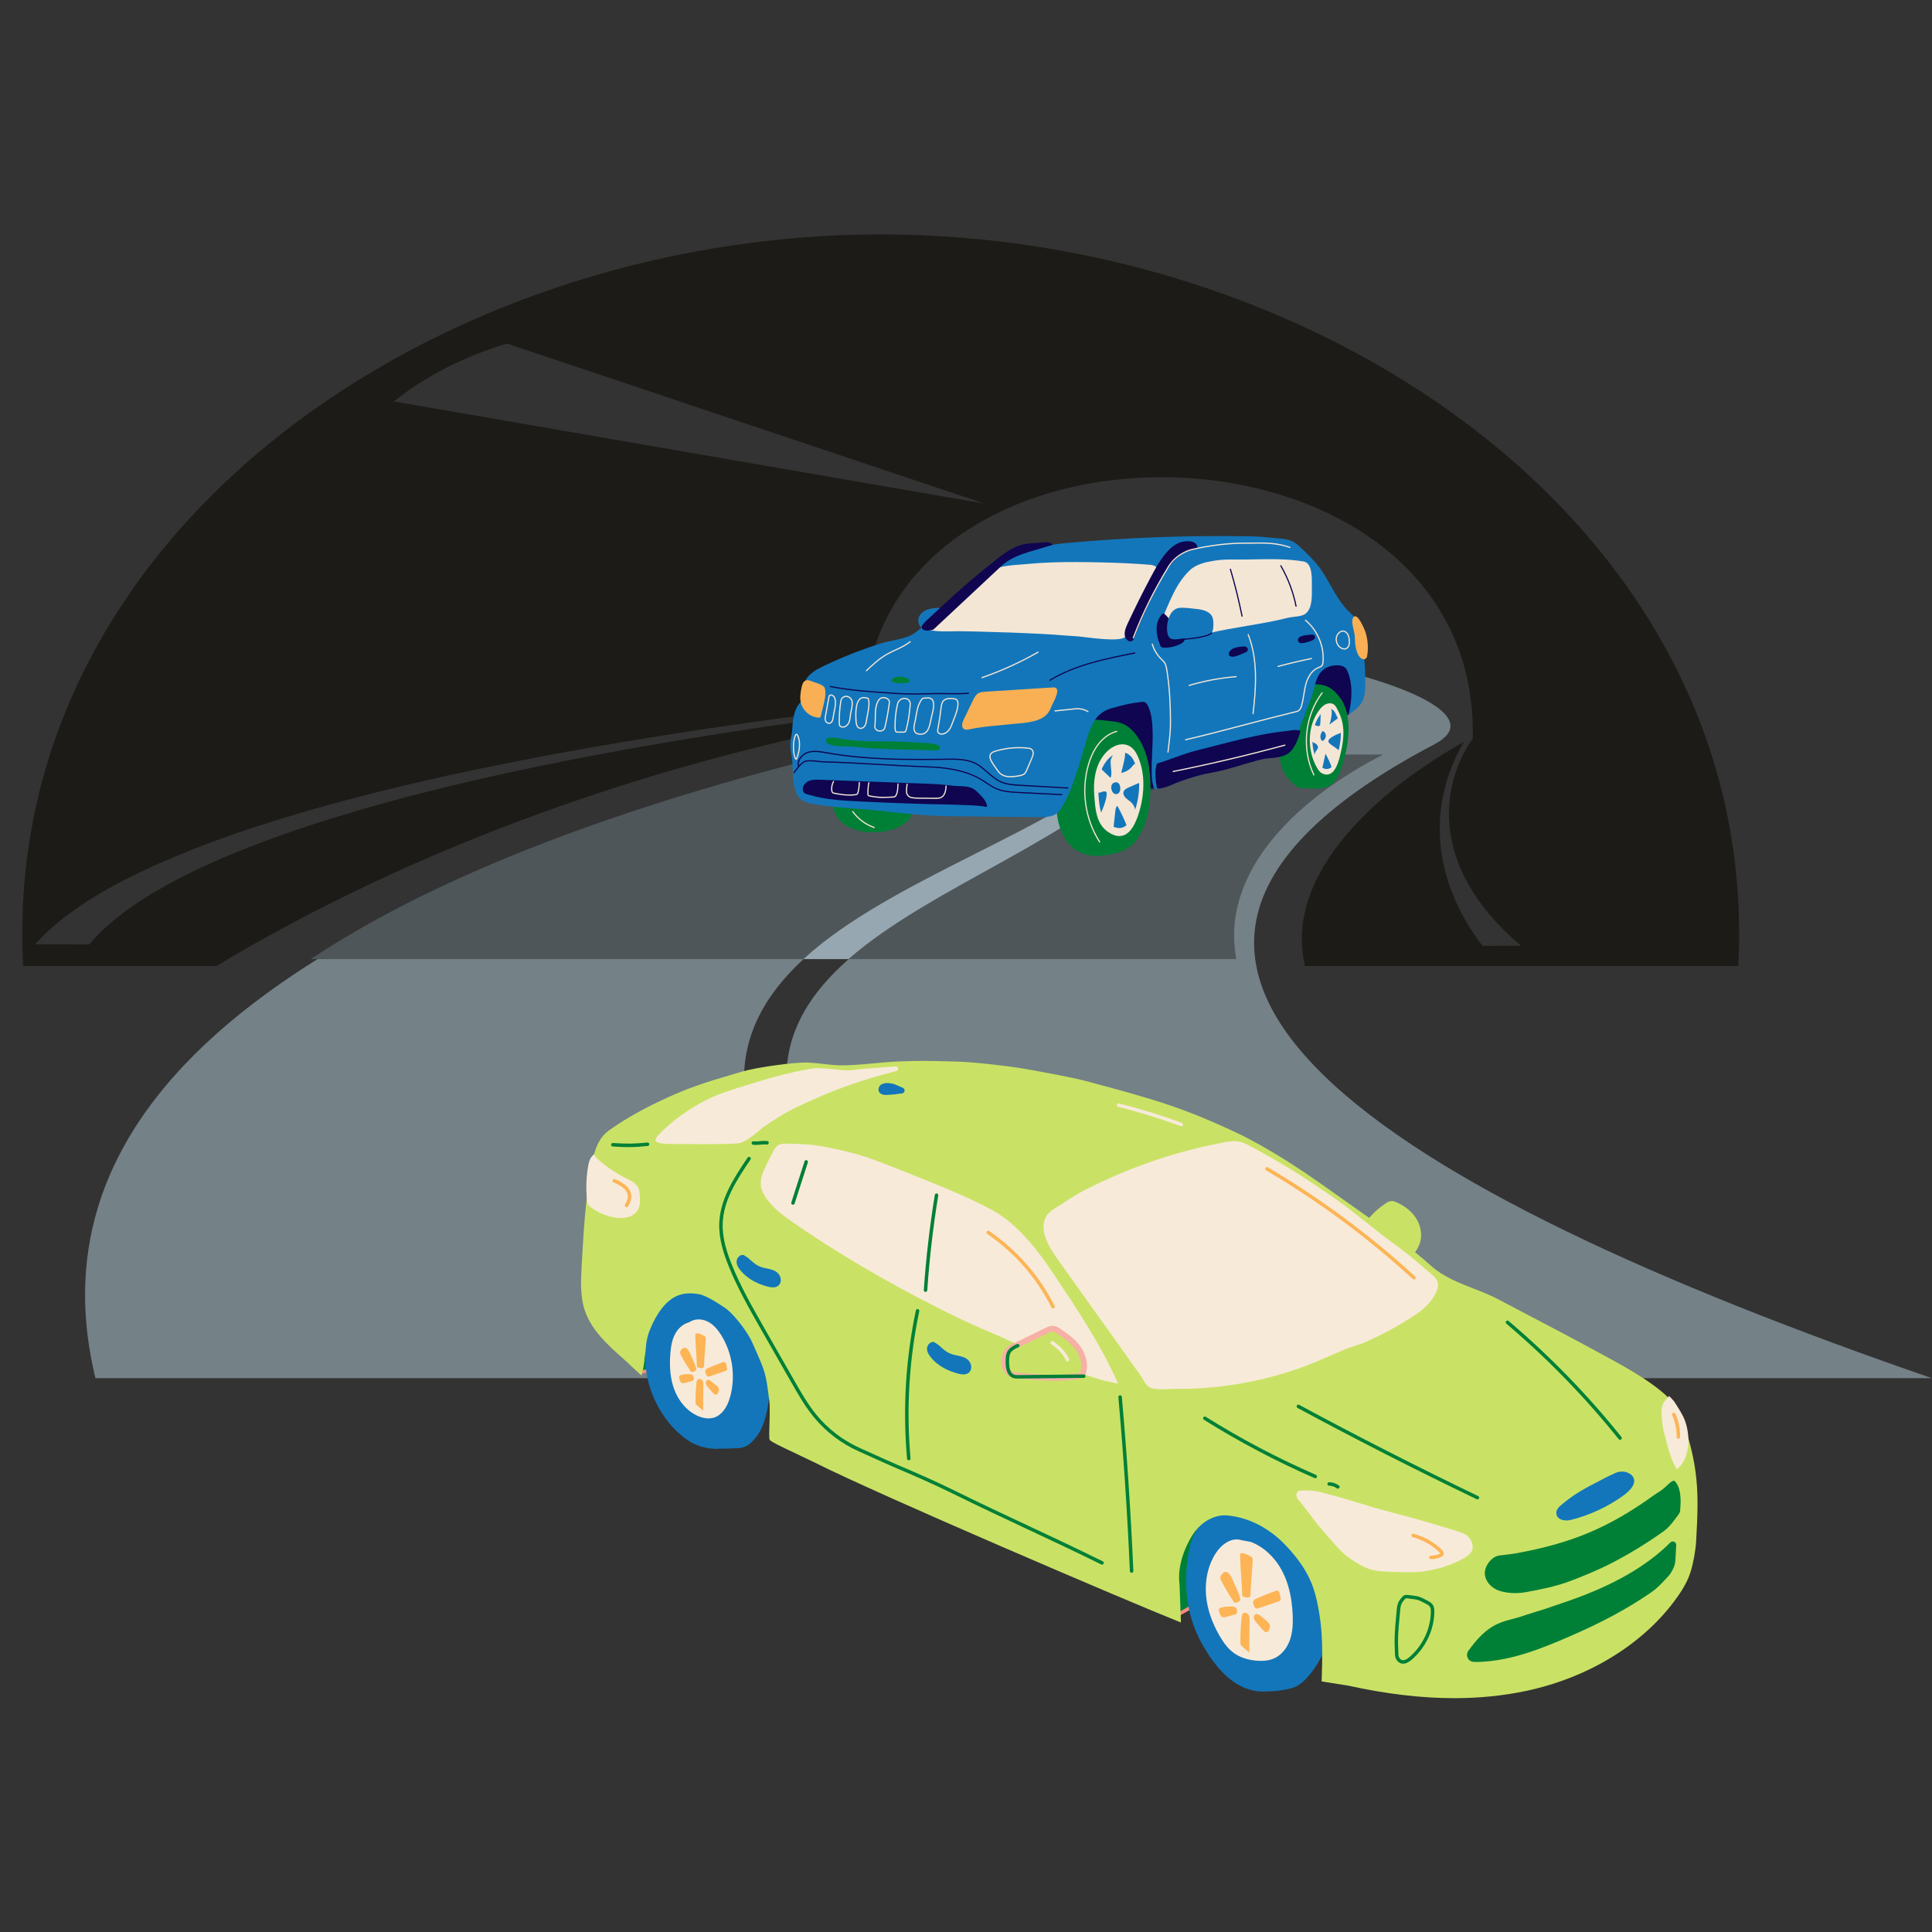 <svg xmlns="http://www.w3.org/2000/svg" xmlns:xlink="http://www.w3.org/1999/xlink" width="500" zoomAndPan="magnify" viewBox="0 0 375 375" height="500" preserveAspectRatio="xMidYMid meet" version="1.0"><rect x="0" y="0" width="375" height="375" fill="#333333" stroke="none"/><defs><clipPath id="id1"><path d="M 4 45.5 L 338 45.5 L 338 188 L 4 188 Z M 4 45.5 " clip-rule="nonzero"/></clipPath><clipPath id="id2"><path d="M 16 123 L 375 123 L 375 267.5 L 16 267.5 Z M 16 123 " clip-rule="nonzero"/></clipPath><clipPath id="id3"><path d="M 161 132 L 262 132 L 262 166.137 L 161 166.137 Z M 161 132 " clip-rule="nonzero"/></clipPath><clipPath id="id4"><path d="M 153.199 104 L 265 104 L 265 159 L 153.199 159 Z M 153.199 104 " clip-rule="nonzero"/></clipPath><clipPath id="id5"><path d="M 155 119 L 265.359 119 L 265.359 142 L 155 142 Z M 155 119 " clip-rule="nonzero"/></clipPath><clipPath id="id6"><path d="M 153.199 105 L 263 105 L 263 164 L 153.199 164 Z M 153.199 105 " clip-rule="nonzero"/></clipPath><clipPath id="id7"><path d="M 112.434 238 L 246 238 L 246 324 L 112.434 324 Z M 112.434 238 " clip-rule="nonzero"/></clipPath><clipPath id="id8"><path d="M 112.434 205.871 L 329.934 205.871 L 329.934 329.621 L 112.434 329.621 Z M 112.434 205.871 " clip-rule="nonzero"/></clipPath></defs><g clip-path="url(#id1)"><path fill="#1c1b17" d="M 170.945 45.5 C 257.293 45.5 341.816 103.359 337.402 187.5 L 253.281 187.5 C 248.98 169.039 268.668 152.637 284.145 143.988 C 276.375 157.363 278.719 171.824 287.762 183.59 L 295.211 183.566 C 276.438 167.629 280.18 151.301 285.855 143.348 C 287.352 78.098 170.633 75.504 167.672 137.32 C 53.555 151.281 17.664 170.797 6.848 183.281 L 17.332 183.316 C 29.188 168.867 69.371 151.156 167.809 138.387 L 178.809 138.426 C 127.52 147.059 79.789 164.773 41.996 187.5 L 4.488 187.5 C 0.07 103.359 84.594 45.5 170.945 45.5 Z M 76.449 77.922 L 191.082 97.746 L 98.406 66.684 C 89.805 69.309 82.738 72.93 76.449 77.922 Z M 76.449 77.922 " fill-opacity="1" fill-rule="evenodd"/></g><g clip-path="url(#id2)"><path fill="#748187" d="M 375.027 267.523 L 192.48 267.523 C 187.312 262.902 182.754 258.539 178.707 254.391 L 168.535 254.391 C 172.375 258.551 176.719 262.918 181.641 267.523 L 18.531 267.523 C 3 203.539 79.535 168.547 167.938 144.453 C 192.32 137.809 217.172 130.504 179.691 124.367 C 229.414 119.012 296.824 134.781 278.434 144.453 C 196.898 187.336 269.637 231.141 375.027 267.523 Z M 146.277 220.664 L 154.812 220.664 C 139.758 178.961 207.113 171.492 227.387 142.41 C 237.211 127.93 211.289 125.246 195.211 125.703 C 215.062 127.07 232.895 130.832 226.641 140.055 C 207.68 167.992 131.562 175.305 146.277 220.664 Z M 158.648 228.949 L 149.793 228.949 C 152.496 234.191 156.273 239.883 161.336 246.109 L 171.055 246.109 C 165.641 239.852 161.57 234.16 158.648 228.949 Z M 158.648 228.949 " fill-opacity="1" fill-rule="evenodd"/></g><path fill="#4e565a" d="M 239.965 186.16 L 60.312 186.16 C 85.836 169.254 121.398 156.383 161.152 146.453 L 268.492 146.453 C 252.531 154.566 236.734 168.77 239.965 186.16 Z M 239.965 186.16 " fill-opacity="1" fill-rule="evenodd"/><path fill="#96a7b1" d="M 164.688 186.16 L 155.941 186.16 C 173.086 170.414 204.922 161.203 221 146.453 L 224.141 146.453 C 209.688 162.457 181.012 171.871 164.688 186.16 Z M 164.688 186.16 " fill-opacity="1" fill-rule="evenodd"/><path fill="#0f0550" d="M 222.242 152.797 C 222.73 153.008 223.266 153.191 223.781 153.062 C 224.375 152.918 224.965 151.754 225.016 151.176 C 225.398 146.648 225.543 142.098 225.445 137.555 C 225.434 136.941 225.41 136.309 225.145 135.758 C 224.602 134.625 223.176 134.176 221.93 134.305 C 220.68 134.438 219.531 135.012 218.344 135.418 C 216.477 136.059 214.496 136.289 212.605 136.844 C 211.191 137.258 209.758 137.91 208.914 139.121 C 208.289 140.016 208.051 141.129 207.988 142.219 C 207.859 144.379 208.465 146.723 210.148 148.078 C 210.789 148.594 211.551 148.938 212.309 149.262 C 215.547 150.648 219.023 151.406 222.242 152.797 Z M 222.195 152.902 C 220.582 152.203 218.867 151.656 217.207 151.125 C 215.57 150.602 213.875 150.059 212.262 149.367 C 211.48 149.031 210.727 148.688 210.074 148.164 C 208.551 146.938 207.727 144.711 207.875 142.211 C 207.953 140.887 208.262 139.855 208.82 139.055 C 209.539 138.023 210.77 137.262 212.574 136.734 C 213.414 136.484 214.285 136.301 215.125 136.121 C 216.18 135.895 217.273 135.664 218.305 135.309 C 218.629 135.199 218.957 135.074 219.273 134.949 C 220.121 134.625 220.996 134.289 221.914 134.191 C 223.148 134.062 224.66 134.48 225.25 135.707 C 225.535 136.301 225.551 136.992 225.562 137.551 C 225.656 142.082 225.512 146.668 225.129 151.188 C 225.082 151.77 224.488 153.008 223.809 153.176 C 223.684 153.207 223.555 153.219 223.426 153.219 C 222.996 153.219 222.57 153.066 222.195 152.902 Z M 221.938 134.422 C 221.051 134.512 220.188 134.844 219.355 135.164 C 219.035 135.289 218.707 135.414 218.379 135.527 C 217.332 135.887 216.234 136.117 215.172 136.344 C 214.336 136.523 213.469 136.707 212.637 136.953 C 210.887 137.469 209.699 138.199 209.008 139.188 C 208.473 139.949 208.18 140.945 208.102 142.223 C 207.961 144.652 208.75 146.805 210.219 147.988 C 210.848 148.492 211.586 148.828 212.352 149.156 C 213.953 149.84 215.645 150.383 217.277 150.906 C 218.941 151.438 220.66 151.988 222.285 152.691 C 222.738 152.891 223.266 153.074 223.754 152.953 C 224.27 152.828 224.855 151.73 224.902 151.168 C 225.285 146.66 225.43 142.078 225.332 137.555 C 225.32 137.02 225.305 136.355 225.043 135.809 C 224.562 134.812 223.41 134.398 222.352 134.398 C 222.211 134.398 222.074 134.406 221.938 134.422 Z M 212.309 149.262 L 212.305 149.262 Z M 257.426 137.289 C 256.246 136.812 255.008 136.297 254.211 135.301 C 253.246 134.098 253.113 132.422 253.266 130.887 C 253.352 130.039 253.516 129.18 253.961 128.457 C 254.66 127.324 255.988 126.68 257.316 126.562 C 258.641 126.441 259.969 126.781 261.211 127.262 C 262.102 127.605 263.039 128.102 263.383 128.992 C 263.598 129.539 263.547 130.145 263.496 130.73 C 263.391 131.879 263.289 133.031 263.184 134.184 C 263.129 134.801 263.07 135.426 262.832 135.996 C 262.52 136.742 262.316 138.488 261.383 138.75 C 260.469 139.008 258.297 137.637 257.426 137.289 Z M 258.289 137.832 C 257.926 137.645 257.609 137.484 257.383 137.395 C 256.305 136.957 254.961 136.418 254.121 135.375 C 253.285 134.332 252.961 132.82 253.152 130.875 C 253.227 130.141 253.371 129.195 253.863 128.398 C 254.535 127.312 255.82 126.582 257.305 126.445 C 258.473 126.34 259.727 126.566 261.254 127.156 C 262.098 127.484 263.113 127.98 263.492 128.949 C 263.719 129.531 263.66 130.176 263.609 130.738 L 263.297 134.195 C 263.242 134.812 263.188 135.449 262.938 136.043 C 262.859 136.227 262.785 136.484 262.707 136.754 C 262.469 137.598 262.168 138.648 261.414 138.859 C 261.328 138.887 261.23 138.895 261.125 138.895 C 260.375 138.895 259.23 138.312 258.289 137.832 Z M 257.324 126.676 C 255.914 126.805 254.691 127.492 254.059 128.52 C 253.594 129.273 253.453 130.188 253.383 130.895 C 253.195 132.781 253.504 134.238 254.301 135.23 C 255.102 136.227 256.359 136.734 257.469 137.18 C 257.703 137.277 258.023 137.438 258.395 137.629 C 259.375 138.129 260.723 138.816 261.355 138.641 C 261.984 138.465 262.266 137.48 262.488 136.691 C 262.566 136.414 262.645 136.148 262.727 135.953 C 262.961 135.395 263.016 134.773 263.07 134.172 L 263.379 130.719 C 263.43 130.18 263.484 129.566 263.277 129.031 C 262.934 128.148 261.973 127.68 261.172 127.371 C 259.914 126.883 258.848 126.652 257.867 126.652 C 257.684 126.652 257.504 126.66 257.324 126.676 Z M 257.324 126.676 " fill-opacity="1" fill-rule="nonzero"/><g clip-path="url(#id3)"><path fill="#008037" d="M 161.727 156.723 C 162.09 158.34 163.039 159.586 164.543 160.426 C 165.977 161.227 167.73 161.547 169.43 161.547 C 170.969 161.547 172.461 161.285 173.633 160.883 C 173.871 160.801 174.297 160.617 174.781 160.352 C 175.516 159.941 176.754 159.129 176.816 158.262 C 176.844 157.906 176.676 157.59 176.316 157.316 C 175.836 156.949 175.016 156.969 174.297 156.984 C 173.992 156.992 173.703 156.996 173.477 156.977 C 172.52 156.875 171.547 156.73 170.609 156.59 L 169.961 156.492 C 167.492 156.121 164.941 155.742 162.402 155.93 C 162.16 155.945 161.867 156 161.746 156.246 C 161.668 156.395 161.691 156.562 161.727 156.723 Z M 207.73 143.805 C 208.277 142.652 208.844 141.461 209.73 140.594 C 210.938 139.414 213.082 139.672 214.805 139.879 C 215.062 139.906 215.309 139.938 215.539 139.961 C 216.406 140.047 217.414 140.199 218.301 140.656 C 218.938 140.984 219.543 141.484 220.148 142.18 C 222.277 144.641 223.344 148.258 223.316 152.938 C 223.289 157.215 222.418 160.488 220.652 162.945 C 218.941 165.328 216.328 165.797 213.801 166.074 C 213.465 166.113 213.133 166.129 212.809 166.129 C 210.211 166.129 208.039 164.957 206.758 162.82 C 205.07 160.012 205.016 157.41 204.957 154.398 C 204.887 151.012 205.625 147.797 207.086 145.109 C 207.309 144.695 207.516 144.262 207.73 143.805 Z M 248.773 143.988 C 248.891 143.648 249.016 143.293 249.109 142.895 C 249.5 141.258 250.035 139.637 250.551 138.07 C 250.66 137.73 250.773 137.391 250.887 137.047 C 250.961 136.816 251.031 136.562 251.105 136.293 C 251.375 135.328 251.676 134.234 252.387 133.578 C 253.566 132.488 255.953 132.816 256.656 132.945 C 258.02 133.191 259.258 134.141 260.332 135.758 C 262.652 139.254 261.793 145.137 260.215 149.477 C 259.914 150.301 259.598 151.094 259.031 151.727 C 258.016 152.859 256.734 153.082 255.418 153.082 C 254.992 153.082 254.562 153.059 254.137 153.035 C 253.742 153.016 253.336 152.992 252.938 152.992 C 252.672 152.988 252.395 152.984 252.133 152.891 C 251.93 152.812 251.754 152.688 251.605 152.57 C 249.305 150.824 248.422 149.078 248.344 146.133 C 248.324 145.359 248.508 144.762 248.73 144.117 Z M 248.773 143.988 " fill-opacity="1" fill-rule="nonzero"/></g><g clip-path="url(#id4)"><path fill="#1376bb" d="M 153.668 146.781 C 153.777 147.367 153.812 148.199 153.848 149.078 C 153.938 151.387 154.055 154.258 155.641 155.277 C 156.34 155.727 157.148 155.902 157.988 156.059 C 160.637 156.547 163.355 156.75 165.984 156.941 C 167.641 157.066 169.355 157.191 171.035 157.391 C 175.348 157.898 179.977 158.379 184.598 158.426 L 201.707 158.609 C 201.809 158.609 201.914 158.613 202.016 158.613 C 203.203 158.613 204.328 158.516 205.18 157.836 C 205.68 157.434 206.02 156.867 206.328 156.324 C 208.043 153.262 209.051 149.859 210.023 146.57 C 210.164 146.105 210.301 145.641 210.438 145.18 C 210.535 144.863 210.625 144.551 210.715 144.23 C 211.531 141.41 212.371 138.492 215.562 137.531 C 217.793 136.859 219.48 136.492 221.387 136.258 C 221.652 136.223 221.953 136.188 222.203 136.297 C 222.504 136.426 222.695 136.754 222.824 137.023 C 223.48 138.375 223.633 139.938 223.703 141.426 C 223.777 143.059 223.699 144.699 223.625 146.289 C 223.602 146.832 223.574 147.371 223.555 147.914 C 223.555 148.188 223.551 148.461 223.547 148.738 C 223.527 150.152 223.508 151.613 223.965 152.91 C 223.996 153 224.066 153.07 224.16 153.113 C 224.66 153.32 225.973 152.746 227.391 152.082 C 227.777 151.902 228.109 151.746 228.242 151.711 C 230.238 151.148 232.352 150.59 234.887 149.941 C 236.477 149.539 238.07 149.098 239.613 148.668 C 242.363 147.906 245.211 147.117 248.09 146.527 C 249.082 146.324 249.953 146.105 250.559 145.453 C 251.02 144.957 251.23 144.289 251.418 143.695 C 251.973 141.934 252.605 140.336 253.273 138.641 C 253.695 137.578 254.129 136.48 254.539 135.348 C 254.73 134.816 254.875 134.254 255.02 133.707 C 255.469 131.98 255.891 130.352 257.594 129.547 C 258.367 129.18 259.668 128.965 260.559 129.289 C 260.98 129.441 261.273 129.695 261.438 130.043 C 262.715 132.77 262.359 136.09 261.832 138.395 L 261.77 138.684 L 262.012 138.516 C 262.832 137.949 263.762 137.305 264.309 136.363 C 264.887 135.367 264.965 134.148 264.988 133.082 C 265.07 129.551 264.727 126.012 263.969 122.562 C 263.762 121.621 263.512 120.637 262.91 119.84 C 262.656 119.5 262.344 119.207 262.043 118.922 C 261.941 118.828 261.84 118.73 261.742 118.633 C 260.297 117.223 259.277 115.418 258.293 113.672 C 257.59 112.426 256.867 111.137 255.984 109.988 C 255.055 108.773 253.938 107.691 252.859 106.648 C 252.234 106.043 251.527 105.359 250.66 104.984 C 249.891 104.652 249.055 104.582 248.246 104.512 C 247.77 104.473 247.289 104.426 246.809 104.379 C 245.547 104.258 244.242 104.129 242.984 104.105 C 231.074 103.879 219.016 104.309 207.148 105.387 C 202.52 105.809 198.711 106.793 194.801 108.574 C 190.973 110.32 187.484 113.727 184.938 116.215 C 184.246 116.891 183.539 117.551 182.844 118.188 C 182.184 117.793 180.867 118.082 180.273 118.238 C 179.352 118.488 178.633 119.074 178.355 119.805 C 178.102 120.465 178.266 121.355 178.852 121.82 C 178.215 122.391 177.559 122.918 176.875 123.266 C 175.859 123.789 174.555 124.062 173.289 124.324 C 172.496 124.492 171.742 124.648 171.055 124.867 C 167.242 126.062 163.484 127.543 159.887 129.27 C 158.504 129.93 156.973 130.758 156.281 132.199 C 155.953 132.879 155.953 133.535 155.953 134.164 C 155.953 134.551 155.953 134.953 155.875 135.359 C 155.793 135.801 155.527 136.121 155.246 136.457 C 155.082 136.652 154.914 136.855 154.781 137.086 C 154.277 137.941 154.043 139.012 153.934 139.754 C 153.871 140.188 153.844 140.629 153.812 141.055 C 153.773 141.645 153.73 142.258 153.598 142.844 C 153.285 144.211 153.379 145.281 153.668 146.781 Z M 153.668 146.781 " fill-opacity="1" fill-rule="nonzero"/></g><g clip-path="url(#id5)"><path fill="#f9b054" d="M 187.023 139.742 C 186.625 140.57 186.66 141.234 187.117 141.516 C 187.266 141.605 187.43 141.633 187.594 141.633 C 187.781 141.633 187.969 141.594 188.125 141.562 C 190.105 141.133 192.16 140.945 194.145 140.766 C 194.91 140.695 195.703 140.621 196.484 140.535 C 196.773 140.504 197.086 140.477 197.414 140.449 C 199.516 140.262 202.133 140.031 203.402 138.41 C 203.652 138.086 203.828 137.719 203.953 137.434 C 204.016 137.297 204.074 137.156 204.129 137.02 C 204.172 136.918 204.254 136.75 204.352 136.559 C 204.777 135.707 205.492 134.281 205.102 133.691 C 204.973 133.496 204.746 133.41 204.426 133.426 L 191.23 134.262 C 190.793 134.289 190.297 134.32 189.879 134.57 C 189.359 134.879 189.082 135.457 188.859 135.922 Z M 155.594 133.383 C 155.703 132.863 155.879 132.301 156.367 132.098 C 156.77 131.93 157.207 132.086 157.613 132.262 C 157.762 132.324 157.965 132.391 158.203 132.469 C 158.895 132.695 159.754 132.98 160.012 133.418 C 160.516 134.285 159.996 136.297 159.617 137.766 C 159.5 138.219 159.398 138.609 159.352 138.879 C 159.336 138.969 159.312 139.102 159.215 139.191 C 159.125 139.277 159.008 139.297 158.902 139.297 C 158.867 139.297 158.836 139.293 158.805 139.293 C 157.211 139.156 155.793 137.922 155.438 136.363 C 155.219 135.387 155.395 134.355 155.594 133.383 Z M 263.086 119.621 C 263.93 119.73 265.031 122.668 265.043 122.695 C 265.504 124.184 265.621 125.766 265.371 127.27 C 265.293 127.754 265.031 127.895 264.883 127.938 C 264.828 127.953 264.77 127.961 264.715 127.961 C 264.449 127.961 264.156 127.809 263.926 127.539 C 263.59 127.148 263.344 126.574 263.172 125.781 C 263.039 125.145 263.004 124.488 262.973 123.855 C 262.965 123.684 262.953 123.512 262.945 123.34 C 262.926 123.07 262.84 122.699 262.746 122.305 C 262.535 121.43 262.297 120.438 262.664 119.855 C 262.801 119.633 262.969 119.605 263.086 119.621 Z M 263.086 119.621 " fill-opacity="1" fill-rule="nonzero"/></g><path fill="#008037" d="M 160.672 144.344 C 161.523 144.828 162.898 144.852 164.109 144.867 C 164.609 144.875 165.086 144.883 165.473 144.922 C 167.082 145.086 168.742 145.258 170.414 145.332 C 173.559 145.477 176.746 145.547 179.828 145.609 C 179.957 145.613 180.121 145.625 180.305 145.637 C 180.59 145.656 180.91 145.68 181.211 145.68 C 181.594 145.68 181.953 145.645 182.184 145.527 C 182.324 145.457 182.43 145.32 182.465 145.168 C 182.492 145.047 182.469 144.93 182.398 144.84 C 182.328 144.75 182.234 144.707 182.148 144.668 C 181.145 144.242 179.906 144.203 178.707 144.164 C 178.234 144.148 177.785 144.137 177.367 144.098 C 175.434 143.922 173.465 143.914 171.562 143.902 C 169.164 143.895 166.684 143.883 164.27 143.539 C 163.988 143.496 163.707 143.453 163.43 143.41 C 162.738 143.297 162.023 143.184 161.309 143.145 C 160.781 143.117 160.434 143.27 160.328 143.578 C 160.219 143.887 160.426 144.203 160.672 144.344 Z M 176.188 132.504 C 175.785 132.59 175.367 132.633 174.953 132.633 C 174.527 132.633 174.098 132.586 173.684 132.496 C 173.527 132.461 173.059 132.359 173.059 132.055 C 173.055 131.73 173.598 131.484 173.938 131.402 C 174.781 131.207 175.762 131.523 176.145 131.668 C 176.297 131.723 176.496 131.855 176.562 132.035 C 176.594 132.129 176.586 132.219 176.535 132.305 C 176.449 132.449 176.273 132.484 176.188 132.504 Z M 176.188 132.504 " fill-opacity="1" fill-rule="nonzero"/><path fill="#f4e6d5" d="M 180.094 121.961 C 180.332 122.461 181.996 122.637 185.496 122.527 C 185.684 122.52 185.809 122.516 185.875 122.516 C 187.164 122.52 188.477 122.555 189.746 122.586 C 190.18 122.598 190.609 122.609 191.043 122.621 C 194.387 122.699 198.023 122.836 202.152 123.039 C 203.652 123.113 205.176 123.227 206.648 123.34 C 207.551 123.406 208.449 123.473 209.352 123.531 C 209.609 123.551 210.066 123.605 210.652 123.68 C 212.48 123.906 214.383 124.113 215.879 124.113 C 217.344 124.113 218.418 123.914 218.656 123.336 C 219.672 120.875 220.762 118.555 221.996 116.238 C 222.223 115.812 222.449 115.383 222.676 114.953 C 223.129 114.098 223.582 113.242 224.043 112.391 C 224.449 111.641 224.824 110.801 224.516 110.234 C 224.324 109.879 223.906 109.68 223.234 109.625 C 220.367 109.391 217.254 109.238 213.719 109.16 C 210.664 109.094 207.398 109.047 204.207 109.16 C 202.41 109.227 200.781 109.332 199.219 109.484 C 198.988 109.508 198.684 109.531 198.336 109.559 C 196.605 109.684 193.715 109.898 192.766 110.66 C 190.352 112.586 187.977 114.629 185.715 116.73 C 185.445 116.98 185.176 117.242 184.91 117.5 C 184.184 118.207 183.434 118.934 182.602 119.5 L 182.395 119.641 C 181.465 120.266 181.043 120.551 180.203 121.508 C 180.031 121.707 180.051 121.863 180.094 121.961 Z M 214.355 146.422 C 215.477 145.059 216.918 144.332 218.211 144.488 C 219.266 144.613 220.121 145.301 220.691 146.473 C 222.133 149.445 222.32 153.254 221.23 157.203 C 220.445 160.035 219.422 161.645 218.102 162.133 C 217.832 162.23 217.551 162.281 217.258 162.281 C 216.582 162.281 215.852 162.012 215.078 161.484 C 212.82 159.941 212.609 157.164 212.422 154.719 L 212.395 154.371 C 212.289 152.984 212.34 151.688 212.551 150.523 C 212.848 148.898 213.457 147.52 214.355 146.422 Z M 257.805 136.535 C 258.953 136.332 259.332 137.137 259.699 137.91 C 259.746 138.012 259.793 138.109 259.84 138.207 C 261.145 140.832 260.816 143.48 260.324 145.727 L 260.301 145.828 C 260.016 147.145 259.48 149.594 258.156 150.203 C 257.953 150.297 257.742 150.344 257.523 150.344 C 257.211 150.344 256.883 150.25 256.535 150.066 C 256.223 149.895 256.004 149.605 255.816 149.316 C 255.449 148.75 255.141 148.121 254.895 147.445 C 253.883 144.676 254.035 141.461 255.297 139.055 C 256.09 137.539 256.934 136.691 257.805 136.535 Z M 257.805 136.535 " fill-opacity="1" fill-rule="nonzero"/><path fill="#1376bb" d="M 213.215 154.195 L 213.234 154.48 C 213.387 156.504 213.562 158.793 215.43 160.066 C 216.07 160.504 216.676 160.727 217.238 160.727 C 217.48 160.727 217.711 160.684 217.938 160.602 C 219.031 160.203 219.879 158.871 220.527 156.535 C 221.426 153.277 221.27 150.133 220.082 147.684 C 219.609 146.711 218.898 146.141 218.023 146.039 C 216.953 145.91 215.758 146.508 214.832 147.637 C 214.09 148.543 213.586 149.684 213.344 151.023 C 213.168 151.984 213.125 153.051 213.215 154.195 Z M 257.754 137.609 C 258.73 137.438 259.055 138.121 259.367 138.777 C 259.406 138.863 259.445 138.945 259.484 139.027 C 260.582 141.238 260.309 143.473 259.895 145.363 L 259.875 145.453 C 259.633 146.562 259.18 148.625 258.059 149.145 C 257.887 149.223 257.707 149.262 257.52 149.262 C 257.254 149.262 256.973 149.184 256.68 149.027 C 256.41 148.883 256.227 148.637 256.066 148.391 C 255.758 147.914 255.496 147.387 255.289 146.816 C 254.438 144.48 254.566 141.77 255.629 139.742 C 256.301 138.457 257.016 137.742 257.754 137.609 Z M 257.754 137.609 " fill-opacity="1" fill-rule="nonzero"/><path fill="#f4e6d5" d="M 212.906 153.734 L 212.918 153.797 L 212.977 153.816 C 213.281 153.938 213.598 153.82 213.879 153.715 C 213.922 153.699 213.965 153.684 214.008 153.668 C 214.293 153.57 214.641 153.562 214.762 153.777 C 214.82 153.871 214.82 154 214.816 154.125 C 214.781 154.867 214.539 155.59 214.309 156.289 C 214.234 156.516 214.141 156.742 214.039 156.98 C 213.727 157.723 213.406 158.492 213.715 159.23 C 214.027 159.98 214.914 160.582 215.625 161.066 C 215.719 161.129 215.809 161.191 215.895 161.25 L 216.051 161.359 L 216.48 157.445 C 216.523 157.047 216.605 156.621 216.879 156.418 C 217.621 157.754 218.273 159.152 218.824 160.578 L 218.871 160.703 L 218.988 160.637 C 219.766 160.184 220.297 159.32 220.41 158.32 C 220.527 157.32 220.207 156.355 219.559 155.738 C 219.395 155.586 219.219 155.449 219.043 155.32 C 218.84 155.164 218.648 155.02 218.477 154.844 C 218.199 154.559 217.945 154.102 218.078 153.684 C 218.215 153.25 218.699 153.008 219.141 152.816 L 220.898 152.047 C 221.09 151.965 221.375 151.84 221.496 151.582 C 221.59 151.383 221.562 151.156 221.523 150.945 C 221.395 150.199 221.215 149.453 220.992 148.73 C 220.953 148.598 220.875 148.348 220.66 148.25 C 220.285 148.082 219.957 148.508 219.82 148.688 C 219.285 149.383 218.5 149.859 217.645 150.02 C 217.688 149.777 217.777 149.422 217.879 149.023 C 218.301 147.352 218.613 145.93 218.168 145.5 C 217.902 145.246 217.582 145.184 217.238 145.316 C 216.391 145.652 215.602 147.117 215.574 147.691 C 215.551 148.121 215.598 148.555 215.641 148.977 C 215.703 149.57 215.762 150.129 215.652 150.688 C 215.625 150.82 215.586 150.91 215.535 150.965 L 213.586 149.117 L 213.43 149.281 C 213.414 149.27 213.41 149.254 213.41 149.254 C 213.445 149.398 213.188 150.281 213.09 150.613 C 213.047 150.758 213.016 150.863 213.008 150.902 C 212.77 151.965 212.684 152.73 212.906 153.734 Z M 254.559 143.184 C 254.516 143.422 254.48 143.672 254.621 143.879 C 254.727 144.039 254.906 144.113 255.062 144.18 L 255.141 144.211 C 255.539 144.387 255.91 144.793 255.805 145.203 C 255.766 145.355 255.66 145.492 255.551 145.633 C 255.492 145.711 255.434 145.793 255.379 145.875 C 255.082 146.363 255.078 147.055 255.371 147.688 C 255.633 148.246 256.059 148.688 256.473 149.117 L 256.621 149.27 L 257.277 146.289 C 257.777 147.172 258.199 148.102 258.531 149.062 L 258.598 149.254 L 258.73 149.098 C 259.414 148.258 259.848 147.203 259.953 146.125 C 259.965 146.012 259.973 145.887 259.93 145.77 C 259.863 145.594 259.707 145.484 259.594 145.402 L 258.375 144.551 C 258.102 144.355 257.848 144.145 257.84 143.875 C 257.836 143.66 257.988 143.445 258.305 143.219 C 258.777 142.871 259.301 142.602 259.859 142.414 C 260.012 142.359 260.207 142.297 260.305 142.125 C 260.375 142.004 260.375 141.863 260.371 141.734 C 260.336 140.941 260.199 140.156 259.961 139.398 L 259.914 139.242 L 258.043 140.641 C 258.383 139.758 258.633 138.074 258.395 137.688 C 257.984 137.016 257.582 136.965 257.316 137.039 C 256.727 137.207 256.332 138.133 256.332 138.898 C 256.332 139.191 256.293 140.469 256.227 140.723 C 256.16 140.984 255.82 140.945 255.715 140.93 C 255.508 140.891 255.281 140.785 255.242 140.727 C 255.176 140.625 255.062 140.555 254.953 140.547 C 254.875 140.539 254.801 140.566 254.746 140.621 C 254.688 140.684 254.672 140.762 254.664 140.816 C 254.582 141.234 254.598 141.637 254.609 142.023 C 254.621 142.418 254.637 142.789 254.559 143.184 Z M 257.672 141.062 Z M 227.113 116.551 C 227.953 114.676 229.055 112.52 230.859 110.762 C 232.152 109.5 233.988 109.109 235.762 108.816 C 237.164 108.582 238.602 108.594 239.996 108.605 C 241.152 108.613 242.348 108.594 243.504 108.57 C 246.672 108.516 249.949 108.457 253.043 108.988 C 254.676 109.27 254.645 112.031 254.629 113.359 L 254.625 113.613 C 254.625 113.801 254.629 114.012 254.629 114.234 C 254.656 116.043 254.695 118.777 252.816 119.422 C 252.324 119.59 251.75 119.66 251.195 119.727 C 250.766 119.777 250.324 119.828 249.934 119.926 C 247.305 120.59 244.586 121.051 241.961 121.492 C 239.5 121.91 236.957 122.34 234.5 122.934 C 231.684 123.613 228.918 124.23 226.098 124.301 C 226.066 124.301 226.039 124.301 226.012 124.301 C 225.816 124.301 225.605 124.277 225.445 124.148 C 225.238 123.977 225.195 123.703 225.184 123.434 C 225.066 121.102 226.02 118.984 226.941 116.938 Z M 227.113 116.551 " fill-opacity="1" fill-rule="nonzero"/><path fill="#1376bb" d="M 215.707 153.086 C 215.777 153.57 216.082 154.105 216.59 154.148 C 216.609 154.148 216.625 154.148 216.641 154.148 C 217.012 154.148 217.312 153.824 217.395 153.492 C 217.516 153.012 217.449 152.328 217.086 152.008 C 216.934 151.875 216.664 151.75 216.238 151.914 C 215.836 152.066 215.629 152.527 215.707 153.086 Z M 256.684 141.898 L 256.766 141.922 C 257.055 142.02 257.258 142.25 257.32 142.562 C 257.402 142.961 257.254 143.406 256.949 143.676 C 256.914 143.707 256.824 143.785 256.711 143.785 C 256.691 143.785 256.676 143.785 256.656 143.781 C 256.547 143.758 256.484 143.668 256.449 143.605 C 256.133 143.066 256.34 142.406 256.637 141.969 Z M 256.684 141.898 " fill-opacity="1" fill-rule="nonzero"/><path fill="#0f0550" d="M 155.816 153.137 C 155.824 153.949 156.262 154.062 156.812 154.211 C 156.906 154.234 157.004 154.262 157.109 154.293 C 160.277 155.234 163.656 155.398 166.926 155.559 C 167.371 155.582 167.816 155.602 168.258 155.625 C 171.145 155.777 174.078 155.875 176.918 155.969 C 177.875 156 178.832 156.031 179.785 156.066 C 179.91 156.07 180.25 156.074 180.738 156.086 C 187.52 156.195 191.102 156.387 191.379 156.652 C 191.375 156.648 191.367 156.637 191.363 156.617 L 191.594 156.602 C 191.516 155.551 190.812 154.84 190.129 154.156 C 190.035 154.062 189.945 153.969 189.852 153.875 C 189.629 153.641 189.379 153.402 189.086 153.211 C 188.383 152.746 187.594 152.648 186.844 152.609 C 186.656 152.598 186.469 152.594 186.281 152.586 C 185.922 152.578 185.555 152.566 185.203 152.527 C 183.738 152.359 182.164 152.199 180.562 152.141 L 159.188 151.344 C 158.434 151.316 157.5 151.285 156.742 151.715 C 156.289 151.973 155.812 152.559 155.816 153.137 Z M 225.789 119.102 C 225.934 119.094 226.047 119.191 226.102 119.238 C 226.641 119.703 227.035 120.293 227.414 120.863 C 227.902 121.594 228.359 122.281 229.102 122.746 C 229.676 123.105 230.141 123.727 229.895 124.312 C 229.762 124.629 229.457 124.82 229.18 124.965 C 228.215 125.457 227.141 125.719 226.059 125.719 C 226.012 125.719 225.969 125.719 225.926 125.719 C 225.734 125.715 225.535 125.691 225.387 125.562 C 225.277 125.465 225.223 125.328 225.184 125.23 C 224.719 124.066 224.5 123.105 224.488 122.203 C 224.48 121.051 224.832 120.012 225.492 119.277 C 225.566 119.195 225.66 119.105 225.789 119.102 Z M 225.789 119.102 " fill-opacity="1" fill-rule="nonzero"/><path fill="#1376bb" d="M 227.266 123.961 C 227.492 124.07 227.746 124.098 227.984 124.098 C 228.105 124.098 228.227 124.09 228.336 124.086 C 229.312 124.027 230.297 123.91 231.246 123.801 C 231.773 123.738 232.301 123.676 232.832 123.625 C 232.977 123.609 233.133 123.605 233.293 123.598 C 233.961 123.566 234.723 123.535 235.156 122.957 C 235.609 122.359 235.609 120.453 235.34 119.797 C 234.844 118.598 233.305 118.309 232.191 118.195 C 232.031 118.18 231.844 118.156 231.633 118.133 C 230.594 118.008 229.172 117.84 228.473 118.086 C 226.988 118.605 226.633 120.617 226.559 121.223 C 226.516 121.602 226.332 123.512 227.266 123.961 Z M 227.266 123.961 " fill-opacity="1" fill-rule="nonzero"/><path fill="#0f0550" d="M 180.648 134.527 C 178.547 134.586 176.375 134.645 174.242 134.5 L 172.914 134.414 C 168.906 134.148 165.125 133.902 161.18 133.141 C 161.121 133.129 161.059 133.168 161.047 133.23 C 161.035 133.293 161.074 133.352 161.137 133.363 C 165.094 134.129 168.887 134.379 172.898 134.641 L 174.227 134.73 C 175.211 134.797 176.207 134.82 177.199 134.82 C 178.359 134.82 179.516 134.789 180.652 134.758 L 181.09 134.746 C 181.977 134.719 182.887 134.738 183.77 134.75 C 185.164 134.777 186.602 134.801 187.988 134.672 C 188.051 134.664 188.098 134.609 188.094 134.547 C 188.086 134.484 188.027 134.441 187.969 134.441 C 186.594 134.57 185.16 134.547 183.773 134.523 C 182.891 134.508 181.977 134.492 181.086 134.516 Z M 154.027 149.914 L 154.094 149.824 C 154.32 149.508 154.594 149.121 154.902 148.762 C 154.883 148.746 154.871 148.727 154.863 148.703 C 154.586 147.422 155.684 146.25 156.863 145.902 C 158 145.566 159.199 145.781 160.355 145.984 L 160.488 146.008 C 164.711 146.758 169.312 147.156 174.98 147.266 C 177.594 147.316 180.141 147.297 182.285 147.273 C 182.602 147.27 182.926 147.266 183.246 147.258 C 185.059 147.215 186.934 147.176 188.676 147.766 C 189.855 148.164 190.812 148.996 191.734 149.805 C 192.547 150.512 193.387 151.242 194.367 151.672 C 195.504 152.164 196.762 152.238 197.98 152.305 L 207.277 152.84 C 207.34 152.844 207.391 152.898 207.387 152.961 C 207.383 153.02 207.332 153.07 207.27 153.07 C 207.27 153.07 207.266 153.07 207.266 153.066 L 197.965 152.535 C 196.785 152.469 195.449 152.391 194.277 151.883 C 193.262 151.438 192.41 150.695 191.586 149.977 C 190.676 149.188 189.738 148.367 188.602 147.98 C 186.898 147.406 185.043 147.445 183.25 147.484 C 182.93 147.492 182.605 147.5 182.289 147.504 C 180.141 147.527 177.594 147.547 174.977 147.496 C 169.297 147.387 164.68 146.988 160.449 146.234 L 160.316 146.211 C 159.184 146.012 158.012 145.801 156.926 146.121 C 155.871 146.434 154.902 147.48 155.074 148.562 C 155.434 148.172 155.824 147.832 156.223 147.688 C 156.867 147.453 157.867 147.562 158.754 147.66 C 159.125 147.703 159.477 147.742 159.758 147.75 C 163.445 147.855 167.188 148.066 170.809 148.273 C 173.902 148.449 177.105 148.633 180.262 148.746 C 183.109 148.848 187.293 149.223 190.695 151.32 C 190.988 151.5 191.273 151.691 191.555 151.879 C 192.121 152.262 192.711 152.656 193.344 152.938 C 194.719 153.555 196.32 153.637 197.734 153.707 L 206.121 154.125 C 206.184 154.129 206.234 154.184 206.23 154.246 C 206.227 154.309 206.176 154.355 206.117 154.355 C 206.113 154.355 206.113 154.355 206.109 154.355 L 197.723 153.934 C 196.289 153.863 194.664 153.781 193.25 153.148 C 192.602 152.859 192.004 152.457 191.426 152.07 C 191.148 151.883 190.863 151.691 190.578 151.516 C 187.219 149.449 183.078 149.074 180.254 148.973 C 177.098 148.859 173.891 148.68 170.793 148.5 C 167.176 148.297 163.438 148.082 159.754 147.98 C 159.461 147.973 159.105 147.934 158.73 147.891 C 157.871 147.793 156.895 147.684 156.301 147.902 C 155.555 148.176 154.758 149.293 154.277 149.957 L 154.215 150.051 C 154.176 150.102 154.105 150.113 154.055 150.074 C 154 150.039 153.988 149.969 154.027 149.914 Z M 203.781 132.141 C 203.742 132.141 203.703 132.121 203.68 132.086 C 203.648 132.031 203.668 131.961 203.723 131.93 C 208.77 128.902 214.602 127.746 220.238 126.629 C 220.301 126.617 220.363 126.656 220.375 126.719 C 220.387 126.781 220.348 126.844 220.285 126.855 C 214.664 127.969 208.855 129.117 203.84 132.125 C 203.82 132.137 203.801 132.141 203.781 132.141 Z M 241.105 119.707 C 241.098 119.711 241.09 119.711 241.082 119.711 C 241.031 119.711 240.98 119.672 240.973 119.621 C 240.352 116.57 239.594 113.508 238.715 110.52 C 238.695 110.461 238.73 110.395 238.793 110.379 C 238.852 110.359 238.918 110.395 238.934 110.457 C 239.816 113.449 240.578 116.516 241.195 119.574 C 241.207 119.637 241.168 119.695 241.105 119.707 Z M 251.586 117.766 C 251.578 117.766 251.57 117.77 251.562 117.77 C 251.508 117.77 251.461 117.73 251.449 117.676 C 250.898 114.93 249.91 112.305 248.512 109.875 C 248.48 109.82 248.5 109.75 248.555 109.719 C 248.609 109.688 248.68 109.707 248.711 109.762 C 250.121 112.211 251.117 114.859 251.676 117.633 C 251.688 117.691 251.645 117.754 251.586 117.766 Z M 227.727 109.039 C 226.461 110.414 225.531 112.105 224.754 113.586 C 223.023 116.891 221.473 120.336 220.141 123.82 C 220.078 123.988 220.004 124.18 219.852 124.32 C 219.727 124.434 219.578 124.492 219.414 124.492 C 219.336 124.492 219.254 124.477 219.168 124.449 C 218.773 124.316 218.414 123.887 218.336 123.449 C 218.18 122.605 218.523 121.777 218.918 120.934 C 220.324 117.922 221.832 114.902 223.398 111.965 C 224.305 110.262 225.219 108.617 226.449 107.211 C 227.363 106.164 228.262 105.52 229.195 105.238 C 229.906 105.027 231.227 104.891 231.934 105.391 C 232.23 105.598 232.391 105.895 232.41 106.266 L 232.414 106.371 L 232.312 106.387 C 230.25 106.703 228.68 108.004 227.727 109.039 Z M 201.328 106.645 C 198.883 107.355 196.574 108.023 194.66 109.59 L 181.227 122.145 L 181.219 122.152 C 181.102 122.246 180.953 122.262 180.824 122.277 C 180.77 122.281 180.711 122.289 180.656 122.301 C 180.398 122.367 180.18 122.391 179.984 122.391 C 179.762 122.391 179.57 122.359 179.375 122.305 C 179.172 122.25 179.008 122.098 178.941 121.898 C 178.875 121.699 178.91 121.484 179.039 121.316 C 179.305 120.969 179.645 120.617 179.809 120.465 L 182.625 117.852 C 186.496 114.25 189.113 111.992 192.992 108.914 C 194.562 107.664 196.715 105.957 199.059 105.578 C 199.793 105.461 200.547 105.418 201.273 105.379 C 201.727 105.355 202.191 105.328 202.648 105.285 C 203.113 105.242 203.812 105.176 204.211 105.617 L 204.332 105.75 L 202.535 106.293 C 202.133 106.414 201.73 106.531 201.328 106.645 Z M 224.441 148.629 C 224.508 148.238 224.531 148.188 224.887 148.102 C 225.012 148.074 225.18 148.031 225.43 147.949 C 226.18 147.699 226.938 147.426 227.672 147.16 C 229.215 146.598 230.812 146.023 232.441 145.617 C 233.641 145.32 234.855 145.008 236.031 144.703 C 237.766 144.254 239.559 143.789 241.328 143.375 C 244.598 142.609 247.285 142.133 249.781 141.879 C 250.004 141.855 250.215 141.824 250.414 141.797 C 251.031 141.703 251.617 141.617 252.324 141.828 L 252.43 141.859 L 252.402 141.965 C 252.141 142.988 251.434 144.973 250.438 145.914 C 249.355 146.938 247.75 147.066 246.328 147.18 L 246.035 147.207 C 245.348 147.262 244.66 147.445 244 147.625 C 243.027 147.887 242.043 148.176 241.094 148.457 C 239.043 149.066 236.922 149.695 234.773 150.059 C 232.953 150.367 231.27 150.93 229.484 151.52 L 229.414 151.547 C 228.781 151.754 228.277 151.977 227.789 152.188 C 226.984 152.535 226.227 152.867 225.098 153.055 C 225.055 153.062 224.992 153.074 224.922 153.074 C 224.828 153.074 224.719 153.055 224.633 152.977 C 224.516 152.875 224.496 152.719 224.48 152.617 C 224.305 151.32 224.168 149.992 224.363 149.039 C 224.402 148.867 224.422 148.734 224.441 148.629 Z M 232.484 123.879 C 231.332 124.07 230.133 124.168 228.793 124.27 C 228.789 124.27 228.789 124.27 228.785 124.27 C 228.727 124.27 228.676 124.223 228.672 124.164 C 228.664 124.098 228.715 124.043 228.777 124.039 C 230.109 123.941 231.305 123.844 232.449 123.652 C 233.812 123.426 234.801 123.102 235.09 122.785 C 235.133 122.738 235.207 122.734 235.254 122.777 C 235.301 122.82 235.305 122.895 235.262 122.941 C 234.812 123.43 233.328 123.738 232.484 123.879 Z M 232.484 123.879 " fill-opacity="1" fill-rule="nonzero"/><g clip-path="url(#id6)"><path fill="#f4e6d5" d="M 165.445 157.43 C 165.395 157.469 165.383 157.539 165.422 157.59 C 166.465 159.035 167.965 160.148 169.645 160.73 C 169.66 160.734 169.672 160.734 169.684 160.734 C 169.73 160.734 169.773 160.707 169.793 160.66 C 169.812 160.598 169.781 160.535 169.719 160.512 C 168.082 159.945 166.621 158.859 165.605 157.457 C 165.57 157.406 165.496 157.395 165.445 157.43 Z M 173.871 126.266 C 173.266 126.547 172.641 126.84 172.059 127.18 C 170.637 128.008 169.418 129.16 168.238 130.273 C 168.215 130.297 168.188 130.305 168.16 130.305 C 168.129 130.305 168.098 130.293 168.078 130.27 C 168.035 130.223 168.035 130.152 168.082 130.109 C 169.27 128.984 170.5 127.824 171.945 126.98 C 172.535 126.637 173.164 126.34 173.777 126.059 C 174.75 125.605 175.754 125.137 176.594 124.461 C 176.645 124.418 176.715 124.426 176.754 124.477 C 176.793 124.527 176.785 124.598 176.738 124.637 C 175.875 125.336 174.859 125.809 173.871 126.266 Z M 190.574 131.418 C 194.332 130.109 197.988 128.449 201.449 126.48 C 201.504 126.449 201.574 126.469 201.605 126.523 C 201.637 126.578 201.617 126.648 201.562 126.68 C 198.09 128.656 194.418 130.324 190.648 131.637 C 190.637 131.641 190.621 131.641 190.609 131.641 C 190.562 131.641 190.52 131.613 190.5 131.566 C 190.48 131.504 190.512 131.438 190.574 131.418 Z M 192.082 146.504 C 191.836 147.254 192.547 148.23 193.117 149.016 C 193.219 149.156 193.316 149.289 193.398 149.41 C 193.598 149.699 193.812 150 194.094 150.238 C 194.656 150.715 195.367 150.875 196.133 150.875 C 196.68 150.875 197.258 150.793 197.832 150.691 C 198.188 150.625 198.672 150.535 198.992 150.207 C 199.18 150.016 199.289 149.766 199.383 149.543 L 200.363 147.25 C 200.488 146.961 200.629 146.637 200.652 146.293 C 200.68 145.895 200.531 145.527 200.266 145.328 C 200.051 145.168 199.781 145.125 199.52 145.098 C 197.352 144.859 195.105 145.078 193.02 145.734 C 192.516 145.895 192.199 146.156 192.082 146.504 Z M 192.301 146.578 C 192.391 146.297 192.652 146.094 193.09 145.953 C 194.605 145.477 196.207 145.234 197.801 145.234 C 198.367 145.234 198.934 145.266 199.496 145.324 C 199.734 145.352 199.961 145.387 200.129 145.512 C 200.371 145.691 200.441 146.023 200.422 146.277 C 200.402 146.582 200.277 146.875 200.152 147.16 L 199.172 149.453 C 199.082 149.664 198.988 149.887 198.828 150.047 C 198.582 150.301 198.211 150.387 197.789 150.465 C 196.473 150.703 195.133 150.824 194.242 150.062 C 193.984 149.844 193.777 149.555 193.59 149.281 C 193.504 149.156 193.406 149.023 193.301 148.879 C 192.789 148.176 192.09 147.215 192.301 146.578 Z M 154.18 147.055 C 154.273 147.324 154.398 147.461 154.559 147.461 C 154.578 147.461 154.594 147.457 154.613 147.453 L 154.676 147.441 L 154.699 147.383 C 155.055 146.488 155.438 145.141 155.25 143.777 C 155.191 143.355 155.055 142.949 154.848 142.574 C 154.797 142.48 154.711 142.43 154.613 142.43 C 154.496 142.43 154.383 142.504 154.316 142.629 C 153.828 143.527 153.758 145.801 154.18 147.055 Z M 154.516 142.738 C 154.547 142.688 154.59 142.656 154.613 142.656 C 154.617 142.656 154.633 142.66 154.648 142.688 C 154.84 143.035 154.969 143.414 155.02 143.809 C 155.195 145.078 154.855 146.344 154.523 147.211 C 154.48 147.18 154.438 147.098 154.398 146.98 C 153.996 145.797 154.059 143.578 154.516 142.738 Z M 182.883 142.598 C 183.402 142.555 183.918 142.238 184.301 141.734 C 184.633 141.297 184.828 140.785 185.016 140.254 C 185.047 140.164 185.102 140.027 185.172 139.855 C 185.57 138.859 186.402 136.785 185.898 135.922 C 185.766 135.695 185.559 135.562 185.277 135.523 C 184.422 135.41 183.559 135.387 183.031 135.965 C 182.66 136.375 182.594 136.945 182.539 137.445 C 182.387 138.793 182.18 140.152 181.926 141.488 C 181.891 141.672 181.852 141.883 181.922 142.086 C 182.043 142.445 182.438 142.602 182.785 142.602 C 182.82 142.602 182.852 142.598 182.883 142.598 Z M 182.863 142.367 C 182.57 142.391 182.227 142.277 182.141 142.012 C 182.09 141.867 182.121 141.695 182.152 141.531 C 182.406 140.191 182.613 138.824 182.766 137.473 C 182.82 137.004 182.879 136.473 183.199 136.121 C 183.5 135.789 183.949 135.688 184.449 135.688 C 184.707 135.688 184.977 135.715 185.246 135.75 C 185.457 135.781 185.605 135.871 185.699 136.035 C 186.148 136.805 185.312 138.883 184.957 139.77 C 184.887 139.945 184.832 140.086 184.801 140.18 C 184.621 140.691 184.434 141.184 184.117 141.598 C 183.777 142.051 183.32 142.332 182.863 142.367 Z M 180.992 138.852 C 181.168 138.203 181.637 136.477 181.031 135.723 C 180.82 135.457 180.5 135.336 180.082 135.355 L 179.434 135.391 C 179.324 135.395 179.199 135.402 179.082 135.453 C 178.902 135.535 178.793 135.703 178.703 135.836 C 178.062 136.82 177.883 137.855 177.695 138.949 C 177.617 139.422 177.535 139.906 177.41 140.395 C 177.156 141.387 177.285 142.082 177.781 142.406 C 177.984 142.535 178.215 142.578 178.395 142.602 C 178.504 142.617 178.609 142.621 178.707 142.621 C 180.227 142.621 180.543 141.027 180.797 139.734 C 180.859 139.418 180.918 139.117 180.992 138.852 Z M 180.77 138.793 C 180.695 139.066 180.637 139.367 180.574 139.688 C 180.293 141.109 180 142.574 178.426 142.375 C 178.191 142.344 178.031 142.293 177.906 142.211 C 177.391 141.879 177.473 141.07 177.633 140.449 C 177.758 139.957 177.84 139.465 177.922 138.988 C 178.105 137.918 178.277 136.906 178.898 135.961 C 178.988 135.824 179.066 135.715 179.176 135.664 C 179.254 135.629 179.352 135.621 179.445 135.617 L 180.094 135.586 C 180.121 135.582 180.148 135.582 180.176 135.582 C 180.477 135.582 180.699 135.676 180.852 135.867 C 181.387 136.527 180.938 138.172 180.77 138.793 Z M 174.301 142.223 L 175.328 142.223 C 175.449 142.223 175.617 142.223 175.754 142.125 C 175.898 142.023 175.953 141.855 175.996 141.695 C 176.469 139.906 176.652 138.426 176.781 136.754 C 176.844 135.922 176.281 135.539 175.773 135.461 C 175.113 135.359 174.301 135.734 174.098 136.625 C 173.703 138.344 173.551 140.012 173.641 141.586 C 173.648 141.719 173.664 141.969 173.84 142.109 C 173.973 142.219 174.152 142.223 174.277 142.223 C 174.285 142.223 174.293 142.223 174.301 142.223 Z M 175.324 141.992 L 174.301 141.996 C 174.168 141.992 174.059 141.992 173.984 141.934 C 173.895 141.859 173.879 141.707 173.871 141.57 C 173.781 140.02 173.934 138.371 174.32 136.676 C 174.473 136 175.039 135.676 175.559 135.676 C 175.621 135.676 175.68 135.68 175.742 135.691 C 176.168 135.754 176.605 136.062 176.555 136.734 C 176.426 138.398 176.242 139.867 175.773 141.637 C 175.742 141.762 175.703 141.879 175.625 141.938 C 175.551 141.988 175.445 141.992 175.324 141.992 Z M 169.781 139.266 C 169.773 139.777 169.77 140.262 169.723 140.715 C 169.703 140.867 169.684 141.043 169.719 141.219 C 169.766 141.461 169.906 141.668 170.129 141.816 C 170.324 141.941 170.562 142.012 170.797 142.012 C 170.883 142.012 170.969 142 171.051 141.984 C 171.75 141.828 171.84 141.391 171.945 140.883 C 171.961 140.809 171.98 140.727 172 140.641 C 172.094 140.238 172.184 139.805 172.27 139.363 C 172.457 138.371 172.605 137.391 172.738 136.48 C 172.785 136.152 172.676 135.852 172.43 135.633 C 172.105 135.34 171.566 135.223 171.121 135.34 C 170.504 135.508 170.219 136.176 170.027 136.805 C 169.797 137.543 169.789 138.418 169.781 139.266 Z M 169.949 140.738 C 170 140.273 170.004 139.762 170.012 139.27 C 170.02 138.438 170.027 137.578 170.246 136.875 C 170.422 136.301 170.668 135.699 171.18 135.562 C 171.277 135.535 171.379 135.523 171.48 135.523 C 171.773 135.523 172.078 135.625 172.277 135.805 C 172.41 135.922 172.559 136.129 172.512 136.445 C 172.383 137.355 172.234 138.332 172.043 139.32 C 171.961 139.762 171.871 140.188 171.777 140.59 C 171.758 140.676 171.738 140.758 171.723 140.84 C 171.617 141.336 171.555 141.637 171.004 141.762 C 170.754 141.816 170.469 141.762 170.254 141.625 C 170.137 141.547 169.988 141.406 169.945 141.176 C 169.918 141.035 169.934 140.883 169.949 140.738 Z M 168.535 135.445 C 168.172 135.34 167.672 135.191 167.223 135.352 C 165.957 135.805 165.938 138.184 166.035 139.934 C 166.055 140.254 166.109 141.23 166.805 141.453 C 166.887 141.48 166.969 141.492 167.051 141.492 C 167.422 141.492 167.777 141.242 167.969 140.945 C 168.203 140.574 168.266 140.129 168.316 139.738 L 168.316 139.734 C 168.355 139.465 168.418 139.137 168.488 138.789 C 168.703 137.703 168.969 136.352 168.609 135.512 L 168.59 135.461 Z M 168.418 135.652 C 168.719 136.43 168.469 137.711 168.262 138.746 C 168.195 139.094 168.129 139.426 168.09 139.707 C 168.043 140.074 167.984 140.496 167.773 140.82 C 167.594 141.105 167.215 141.348 166.871 141.234 C 166.508 141.117 166.309 140.688 166.266 139.922 C 166.211 138.953 166.047 136.012 167.301 135.566 C 167.637 135.445 168.008 135.531 168.418 135.652 Z M 165.336 137.953 C 165.469 137.332 165.609 136.691 165.496 136.094 C 165.406 135.617 165.023 135.215 164.543 135.086 C 164.094 134.965 163.648 135.117 163.324 135.496 C 163.164 135.684 163.117 135.922 163.078 136.168 C 162.859 137.559 162.762 138.977 162.785 140.379 C 162.789 140.578 162.801 140.77 162.91 140.93 C 162.996 141.059 163.145 141.156 163.32 141.203 C 163.414 141.23 163.504 141.242 163.594 141.242 C 164.082 141.242 164.539 140.898 164.773 140.496 C 165.059 140.008 165.113 139.43 165.16 138.918 C 165.191 138.609 165.262 138.293 165.336 137.953 Z M 165.109 137.902 C 165.039 138.234 164.965 138.574 164.934 138.898 C 164.887 139.383 164.836 139.938 164.574 140.379 C 164.34 140.777 163.855 141.113 163.383 140.984 C 163.258 140.949 163.156 140.883 163.102 140.801 C 163.027 140.691 163.02 140.543 163.016 140.375 C 162.992 138.984 163.086 137.578 163.305 136.203 C 163.336 135.988 163.379 135.789 163.496 135.645 C 163.75 135.352 164.023 135.273 164.238 135.273 C 164.336 135.273 164.422 135.289 164.484 135.309 C 164.875 135.41 165.199 135.75 165.27 136.133 C 165.375 136.688 165.242 137.305 165.109 137.902 Z M 160.082 139.145 C 160.055 139.297 160.023 139.469 160.047 139.641 C 160.109 140.062 160.344 140.375 160.676 140.469 C 160.746 140.492 160.82 140.504 160.895 140.504 C 161.121 140.504 161.34 140.402 161.504 140.219 C 161.551 140.164 161.594 140.094 161.633 140.004 C 161.777 139.688 161.848 139.199 161.906 138.805 C 161.93 138.648 161.949 138.512 161.973 138.41 L 162.016 138.203 C 162.234 137.211 162.637 135.371 161.598 134.855 C 161.363 134.738 161.023 134.762 160.867 135.004 C 160.809 135.098 160.789 135.203 160.773 135.293 Z M 160.305 139.184 L 160.996 135.336 C 161.012 135.262 161.023 135.184 161.062 135.129 C 161.109 135.051 161.207 135.016 161.305 135.016 C 161.371 135.016 161.438 135.031 161.496 135.059 C 162.375 135.496 161.98 137.289 161.793 138.152 L 161.746 138.363 C 161.727 138.469 161.703 138.609 161.68 138.773 C 161.625 139.152 161.555 139.621 161.426 139.91 C 161.395 139.977 161.363 140.027 161.332 140.066 C 161.176 140.242 160.949 140.312 160.742 140.25 C 160.496 140.18 160.324 139.945 160.273 139.609 C 160.254 139.473 160.281 139.324 160.305 139.184 Z M 204.758 137.875 L 208.258 137.508 C 208.613 137.473 208.98 137.434 209.348 137.445 C 210.008 137.473 210.656 137.668 211.223 138.016 C 211.277 138.047 211.293 138.117 211.258 138.172 C 211.238 138.207 211.199 138.227 211.16 138.227 C 211.141 138.227 211.121 138.223 211.102 138.211 C 210.57 137.887 209.961 137.699 209.34 137.676 C 208.988 137.664 208.629 137.699 208.281 137.738 L 204.781 138.105 C 204.719 138.109 204.66 138.066 204.656 138 C 204.648 137.938 204.691 137.883 204.758 137.875 Z M 176.094 152.074 C 176.156 152.082 176.195 152.145 176.184 152.207 C 176.102 152.688 176.062 153.18 176.07 153.672 C 176.078 154.168 176.441 154.602 176.934 154.695 C 177.48 154.801 178.004 154.805 178.562 154.812 L 181.52 154.836 C 181.887 154.84 182.301 154.844 182.641 154.668 C 183.316 154.316 183.469 153.406 183.527 152.559 C 183.531 152.496 183.586 152.449 183.648 152.453 C 183.711 152.457 183.758 152.512 183.754 152.574 C 183.691 153.484 183.523 154.465 182.746 154.871 C 182.41 155.047 182.012 155.066 181.672 155.066 C 181.617 155.066 181.566 155.066 181.52 155.066 L 178.562 155.039 C 177.992 155.035 177.457 155.031 176.891 154.922 C 176.293 154.805 175.852 154.281 175.84 153.676 C 175.832 153.172 175.871 152.66 175.961 152.164 C 175.973 152.102 176.031 152.062 176.094 152.074 Z M 168.391 154.387 C 168.285 154.227 168.379 152.309 168.551 151.883 C 168.578 151.824 168.645 151.797 168.703 151.82 C 168.762 151.844 168.789 151.91 168.766 151.969 C 168.586 152.402 168.559 154.07 168.59 154.27 C 168.629 154.324 168.684 154.359 168.73 154.371 C 170.23 154.68 171.266 154.699 172.449 154.633 C 172.555 154.625 172.668 154.621 172.781 154.617 C 173.117 154.609 173.625 154.59 173.715 154.473 C 174.082 153.984 174.125 153.27 174.16 152.641 C 174.168 152.469 174.18 152.305 174.195 152.152 C 174.199 152.09 174.258 152.043 174.32 152.051 C 174.383 152.055 174.43 152.113 174.422 152.176 C 174.406 152.324 174.398 152.484 174.387 152.652 C 174.352 153.316 174.309 154.066 173.898 154.613 C 173.742 154.816 173.277 154.832 172.789 154.848 C 172.676 154.852 172.566 154.855 172.461 154.859 C 172.113 154.879 171.781 154.895 171.441 154.895 C 170.613 154.895 169.77 154.816 168.684 154.594 C 168.574 154.57 168.465 154.496 168.391 154.387 Z M 161.844 151.582 C 161.898 151.613 161.922 151.68 161.891 151.738 C 161.621 152.223 161.5 152.793 161.551 153.348 C 161.57 153.574 161.633 153.719 161.738 153.785 C 161.797 153.824 161.879 153.844 161.957 153.859 C 162.543 153.98 163.074 154.051 163.688 154.133 L 163.895 154.16 C 164.516 154.242 166.184 154.227 166.32 154.039 C 166.609 153.465 166.664 152.234 166.672 151.867 C 166.676 151.805 166.727 151.758 166.789 151.758 C 166.855 151.758 166.902 151.812 166.902 151.875 C 166.891 152.355 166.824 153.543 166.527 154.141 C 166.41 154.379 165.684 154.434 165.02 154.434 C 164.422 154.434 163.879 154.387 163.867 154.387 L 163.656 154.359 C 163.039 154.277 162.504 154.211 161.91 154.082 C 161.816 154.062 161.707 154.043 161.613 153.98 C 161.445 153.871 161.352 153.672 161.32 153.367 C 161.266 152.77 161.398 152.152 161.688 151.625 C 161.719 151.57 161.789 151.551 161.844 151.582 Z M 216.734 141.848 C 216.793 141.832 216.855 141.867 216.871 141.93 C 216.887 141.988 216.852 142.051 216.789 142.066 C 215.648 142.359 212.844 143.555 211.418 148.312 C 209.914 153.332 210.707 158.957 213.539 163.363 C 213.57 163.418 213.559 163.488 213.504 163.523 C 213.484 163.535 213.465 163.543 213.441 163.543 C 213.402 163.543 213.367 163.523 213.344 163.488 C 210.477 159.027 209.676 153.328 211.199 148.246 C 212.656 143.379 215.555 142.148 216.734 141.848 Z M 259.238 124.074 C 259.266 125.129 259.934 125.816 260.543 126.008 C 260.672 126.051 260.801 126.07 260.926 126.07 C 261.164 126.07 261.383 125.996 261.562 125.852 C 261.82 125.641 262.105 125.195 262.012 124.246 C 261.957 123.715 261.836 123.051 261.355 122.648 C 261.004 122.352 260.586 122.293 260.184 122.488 C 259.641 122.75 259.223 123.445 259.238 124.074 Z M 259.469 124.066 C 259.453 123.523 259.812 122.922 260.285 122.695 C 260.387 122.645 260.516 122.605 260.656 122.605 C 260.824 122.605 261.016 122.66 261.207 122.824 C 261.625 123.172 261.734 123.777 261.785 124.266 C 261.848 124.93 261.719 125.43 261.418 125.672 C 261.203 125.848 260.918 125.887 260.613 125.789 C 260.078 125.621 259.492 125.012 259.469 124.066 Z M 223.621 124.914 C 223.68 124.895 223.742 124.93 223.762 124.992 C 224.078 126.039 224.648 127 225.414 127.781 C 225.469 127.836 225.527 127.891 225.582 127.945 C 225.805 128.164 226.031 128.387 226.195 128.664 C 226.414 129.031 226.496 129.445 226.574 129.91 C 227.172 133.465 227.277 137.051 227.305 139.777 C 227.32 141.762 227.18 142.938 226.965 144.719 C 226.918 145.109 226.867 145.531 226.816 145.992 C 226.809 146.051 226.758 146.094 226.703 146.094 C 226.699 146.094 226.691 146.094 226.688 146.094 C 226.625 146.086 226.582 146.027 226.59 145.965 C 226.641 145.504 226.691 145.082 226.738 144.691 C 226.949 142.922 227.09 141.75 227.074 139.781 C 227.051 137.062 226.945 133.488 226.348 129.945 C 226.273 129.508 226.199 129.113 226 128.781 C 225.852 128.531 225.641 128.324 225.422 128.109 C 225.363 128.055 225.309 127.996 225.254 127.941 C 224.461 127.137 223.867 126.141 223.543 125.059 C 223.523 124.996 223.559 124.934 223.621 124.914 Z M 230.152 143.699 C 230.145 143.703 230.137 143.703 230.129 143.703 C 230.074 143.703 230.027 143.668 230.016 143.617 C 230 143.555 230.039 143.492 230.102 143.477 C 233.941 142.578 237.82 141.559 241.57 140.57 C 244.797 139.723 248.133 138.844 251.434 138.047 C 251.633 138 251.863 137.945 252.035 137.816 C 252.273 137.641 252.395 137.34 252.488 137.039 C 252.727 136.297 252.848 135.512 252.969 134.75 C 253.066 134.137 253.164 133.504 253.324 132.891 C 253.574 131.906 254.234 130.164 255.801 129.508 C 255.848 129.488 255.895 129.469 255.945 129.449 C 256.164 129.363 256.371 129.281 256.5 129.117 C 256.633 128.949 256.664 128.707 256.68 128.492 C 256.93 125.477 255.641 122.402 253.312 120.473 C 253.262 120.434 253.254 120.359 253.297 120.312 C 253.336 120.262 253.41 120.258 253.457 120.297 C 255.844 122.273 257.168 125.422 256.91 128.512 C 256.891 128.758 256.852 129.039 256.684 129.258 C 256.516 129.473 256.266 129.57 256.027 129.664 C 255.98 129.684 255.934 129.699 255.887 129.719 C 254.414 130.34 253.785 132.008 253.543 132.945 C 253.391 133.551 253.289 134.18 253.195 134.785 C 253.074 135.555 252.949 136.352 252.707 137.109 C 252.605 137.43 252.465 137.785 252.172 138 C 251.961 138.156 251.711 138.219 251.488 138.27 C 248.191 139.066 244.855 139.945 241.629 140.793 C 237.875 141.781 233.996 142.801 230.152 143.699 Z M 242.227 123.059 C 242.285 123.035 242.352 123.066 242.375 123.125 C 244.336 128.059 243.895 133.668 243.328 138.539 C 243.32 138.598 243.273 138.641 243.215 138.641 C 243.211 138.641 243.207 138.641 243.203 138.641 C 243.137 138.633 243.094 138.574 243.102 138.512 C 243.664 133.668 244.105 128.094 242.164 123.207 C 242.141 123.148 242.168 123.082 242.227 123.059 Z M 240.043 131.328 C 240.047 131.391 240 131.445 239.938 131.449 C 236.859 131.699 233.801 132.273 230.844 133.152 C 230.832 133.156 230.82 133.156 230.809 133.156 C 230.762 133.156 230.715 133.125 230.699 133.074 C 230.68 133.016 230.715 132.953 230.777 132.934 C 233.75 132.047 236.828 131.473 239.918 131.223 C 239.98 131.219 240.035 131.262 240.043 131.328 Z M 254.684 127.789 C 254.699 127.852 254.656 127.914 254.594 127.926 C 252.43 128.371 250.25 128.887 248.109 129.457 C 248.102 129.461 248.09 129.461 248.082 129.461 C 248.031 129.461 247.984 129.43 247.969 129.379 C 247.953 129.316 247.988 129.254 248.051 129.238 C 250.195 128.664 252.379 128.148 254.551 127.703 C 254.609 127.688 254.672 127.727 254.684 127.789 Z M 256.695 134.395 C 256.746 134.434 256.758 134.504 256.719 134.555 C 253.363 138.988 252.723 145.34 255.121 150.355 C 255.148 150.414 255.125 150.484 255.066 150.512 C 255.051 150.516 255.035 150.52 255.02 150.52 C 254.977 150.52 254.934 150.496 254.914 150.457 C 252.48 145.363 253.129 138.918 256.535 134.418 C 256.574 134.367 256.645 134.355 256.695 134.395 Z M 227.695 149.637 C 234.938 148.18 242.23 146.461 249.367 144.52 C 249.43 144.504 249.492 144.539 249.508 144.602 C 249.527 144.66 249.488 144.727 249.43 144.742 C 242.285 146.684 234.988 148.406 227.738 149.859 C 227.73 149.863 227.723 149.863 227.715 149.863 C 227.664 149.863 227.613 149.824 227.605 149.77 C 227.59 149.707 227.633 149.648 227.695 149.637 Z M 226.688 109.953 C 227.293 108.957 228.172 108.09 229.227 107.441 C 229.953 107 230.664 106.695 231.348 106.543 C 234.828 105.75 238.277 105.324 241.332 105.316 C 241.836 105.316 242.336 105.309 242.824 105.301 C 245.406 105.262 247.844 105.227 250.414 106.141 C 250.477 106.164 250.508 106.23 250.484 106.289 C 250.465 106.348 250.398 106.379 250.34 106.359 C 247.805 105.457 245.387 105.492 242.828 105.531 C 242.336 105.539 241.84 105.547 241.332 105.547 C 238.297 105.555 234.859 105.977 231.398 106.766 C 230.738 106.914 230.051 107.207 229.348 107.637 C 228.32 108.266 227.469 109.105 226.883 110.074 C 224.031 114.77 221.934 119.016 220.082 123.844 C 220.062 123.887 220.02 123.918 219.973 123.918 C 219.961 123.918 219.945 123.914 219.934 123.91 C 219.875 123.887 219.844 123.82 219.867 123.762 C 221.723 118.922 223.828 114.664 226.688 109.953 Z M 226.688 109.953 " fill-opacity="1" fill-rule="nonzero"/></g><path fill="#0f0550" d="M 251.93 124.227 C 251.938 124.441 252.016 124.602 252.168 124.707 C 252.309 124.801 252.492 124.84 252.703 124.84 C 253.238 124.84 253.93 124.594 254.355 124.441 C 254.426 124.414 254.484 124.395 254.527 124.379 C 254.777 124.297 255.105 124.109 255.215 123.848 C 255.27 123.723 255.266 123.59 255.211 123.469 C 255.129 123.293 254.91 123.102 254.34 123.188 C 254.262 123.199 254.152 123.207 254.027 123.223 C 253.234 123.301 251.91 123.434 251.93 124.227 Z M 239.09 126.039 C 239.594 125.672 240.336 125.582 240.934 125.512 L 241.125 125.488 C 241.363 125.457 241.617 125.445 241.844 125.547 C 242.082 125.66 242.281 125.953 242.188 126.23 C 242.105 126.469 241.855 126.582 241.719 126.645 C 241.102 126.934 240.457 127.184 239.809 127.391 C 239.605 127.453 239.414 127.488 239.246 127.488 C 238.922 127.488 238.672 127.371 238.562 127.156 C 238.434 126.895 238.504 126.465 239.09 126.039 Z M 239.09 126.039 " fill-opacity="1" fill-rule="nonzero"/><path fill="#008037" d="M 228.312 313.977 C 226.863 309.715 225.637 305.25 226.02 300.762 C 226.402 296.273 228.68 291.719 232.699 289.688 C 233.5 289.281 234.469 288.988 235.273 289.379 C 236 289.73 236.387 290.57 236.434 291.375 C 236.48 292.18 236.246 292.973 236.023 293.746 C 234.477 299.117 233.363 304.605 232.691 310.152 C 232.641 310.562 232.586 310.996 232.332 311.32 C 232.152 311.551 231.895 311.699 231.641 311.844 C 230.656 312.406 229.672 312.965 228.688 313.527 M 124.41 266.355 C 124.215 266.277 126.805 266.004 126.449 266.352 C 126.73 266.078 126.809 265.656 126.832 265.266 C 126.871 264.578 126.781 263.891 126.75 263.207 C 126.52 258.457 128.977 253.699 127.863 249.078 C 127.812 248.875 127.754 248.664 127.602 248.52 C 127.438 248.363 127.199 248.312 126.977 248.297 C 125.41 248.172 123.953 249.273 123.184 250.637 C 122.414 252.004 122.191 253.602 121.98 255.16 C 121.699 257.25 121.426 259.395 121.914 261.445 C 122.348 263.25 123.344 264.863 124.324 266.438 " fill-opacity="1" fill-rule="nonzero"/><g clip-path="url(#id7)"><path stroke-linecap="round" transform="matrix(0.449, 0, 0, 0.449, 112.78, 205.917)" fill="none" stroke-linejoin="miter" d="M 257.061 240.481 C 253.837 230.997 251.108 221.061 251.96 211.072 C 252.811 201.084 257.878 190.948 266.822 186.427 C 268.604 185.523 270.759 184.871 272.55 185.74 C 274.166 186.523 275.027 188.392 275.131 190.183 C 275.235 191.973 274.714 193.738 274.218 195.459 C 270.777 207.413 268.299 219.626 266.805 231.971 C 266.692 232.884 266.57 233.849 266.005 234.57 C 265.605 235.083 265.031 235.413 264.467 235.735 C 262.276 236.987 260.086 238.23 257.896 239.482 M 25.877 134.503 C 25.443 134.329 31.205 133.72 30.414 134.494 C 31.04 133.886 31.214 132.947 31.266 132.077 C 31.353 130.547 31.153 129.017 31.083 127.496 C 30.571 116.925 36.037 106.337 33.56 96.053 C 33.447 95.601 33.317 95.131 32.978 94.81 C 32.613 94.462 32.083 94.349 31.587 94.314 C 28.102 94.036 24.86 96.488 23.148 99.521 C 21.436 102.564 20.94 106.12 20.471 109.588 C 19.845 114.239 19.237 119.012 20.323 123.575 C 21.288 127.592 23.504 131.182 25.686 134.685 " stroke="#f78c7d" stroke-width="1.5" stroke-opacity="1" stroke-miterlimit="10"/></g><path fill="#1376bb" d="M 258.492 311.77 C 258.258 310.98 257.852 310.273 257.465 309.59 C 257.301 309.309 257.109 308.988 256.859 308.707 C 256.938 308.285 257.023 307.855 257.113 307.43 C 257.25 306.785 257.379 306.172 257.457 305.645 C 257.578 304.859 256.84 303.68 256.246 302.73 C 256.086 302.48 255.945 302.258 255.852 302.082 C 254.719 300.008 253.246 298.188 251.219 296.363 C 250.562 295.773 250.148 295.391 249.859 295.125 C 249.211 294.531 249.199 294.52 248.621 294.133 C 248.34 293.941 247.91 293.652 247.188 293.145 C 244.09 290.973 240.453 290.008 237.211 290.5 L 237.066 290.52 L 235.285 293.023 C 233.516 294.332 231.457 297.949 230.992 300.035 C 229.457 306.969 230.234 313.508 233.238 318.938 C 236.688 325.184 240.699 328.328 245.191 328.324 C 245.496 328.324 245.801 328.305 246.109 328.277 C 246.137 328.277 246.168 328.281 246.191 328.281 C 246.23 328.281 246.273 328.285 246.312 328.285 C 247.762 328.285 250.391 327.93 251.617 327.32 C 252.449 326.906 253.109 326.262 253.594 325.742 C 255.832 323.348 257.484 320.102 258.367 316.363 C 258.676 315.059 258.969 313.355 258.492 311.77 Z M 258.492 311.77 " fill-opacity="1" fill-rule="nonzero"/><path fill="#1376bb" d="M 147.66 261.879 C 147.477 258.746 146.965 255.449 145.008 252.297 C 142.895 248.898 139.547 246.508 136.055 245.906 C 131.703 245.156 126.242 247.102 125.012 251.559 C 124.105 254.836 124.305 258.027 124.398 259.559 C 124.422 259.938 124.441 260.266 124.43 260.375 L 124.418 260.477 L 125.277 262.191 C 124.801 268.719 128.105 275.793 133.34 279.434 C 134.867 280.492 136.289 280.988 138.418 281.203 C 138.566 281.215 138.719 281.223 138.871 281.223 C 139.109 281.223 139.355 281.207 139.598 281.172 C 139.848 281.18 140.102 281.188 140.352 281.188 C 141.129 281.188 141.902 281.152 142.641 281.113 L 142.938 281.098 C 143.512 281.07 144.121 281.012 144.691 280.762 C 145.285 280.504 145.758 280.059 146.062 279.75 C 147.629 278.152 148.266 276.445 148.793 274.207 C 149.305 272 149.41 269.664 149.504 267.602 C 149.543 266.727 149.582 265.82 149.387 264.922 C 149.145 263.816 148.543 262.777 147.66 261.879 Z M 147.66 261.879 " fill-opacity="1" fill-rule="nonzero"/><g clip-path="url(#id8)"><path fill="#c9e265" d="M 329.219 299.145 C 329.117 300.93 328.707 303.23 328.172 305 C 327.688 306.602 326.852 308.184 325.457 310.133 C 319.133 318.992 308.52 325.57 296.34 328.18 C 291.875 329.133 287.207 329.613 282.285 329.613 C 275.883 329.613 269.055 328.801 261.672 327.18 L 256.535 326.363 L 256.543 326.066 C 256.664 322.023 256.789 317.84 256.168 313.785 C 255.539 309.648 254.762 306.785 252.48 303.5 C 251.125 301.547 249.082 299.309 247.512 298.059 C 244.582 295.73 241.414 294.41 238.098 294.141 C 235.727 293.953 233.16 295.383 231.562 297.793 C 231.016 298.617 228.32 302.973 228.953 307.633 L 229.219 314.93 L 228.738 314.734 C 219.125 310.898 170.461 290.109 158.09 283.855 C 157.469 283.543 156.402 283.043 155.277 282.512 C 149.703 279.891 149.398 279.645 149.348 279.312 C 149.277 278.871 149.309 277.84 149.348 276.531 C 149.398 274.926 149.461 272.926 149.312 271.805 L 149.281 271.582 C 148.613 266.473 148.613 266.473 146.434 261.523 L 146.105 260.781 C 144.863 257.953 141.992 254.73 140.902 253.988 C 139.891 253.297 137.199 251.457 135.621 251.191 C 132.598 250.68 130.566 251.426 128.613 253.766 C 127.203 255.449 125.988 258.23 125.684 259.512 C 125.438 260.551 125.402 261.031 125.359 261.59 C 125.32 262.074 125.281 262.617 125.098 263.594 C 125.145 264.363 124.668 266.426 124.664 266.449 L 124.523 266.98 L 124.113 266.617 C 123.23 265.832 122.828 265.445 122.441 265.074 C 122.059 264.703 121.66 264.324 120.789 263.551 C 118.145 261.203 114.852 258.285 113.539 254.445 C 112.574 251.621 112.746 248.508 112.898 245.766 C 113.242 239.512 113.598 233.043 114.719 226.762 C 115.133 224.445 115.699 221.273 118.078 219.508 C 120.43 217.766 123.969 215.695 127.547 213.973 C 133.535 211.09 136.801 210.129 142.73 208.383 L 144.133 207.969 C 146.777 207.188 154.383 206.102 156.984 206.246 C 158.23 206.316 159.191 206.43 160.043 206.531 C 161.414 206.695 162.598 206.84 164.559 206.766 C 166.215 206.703 167.898 206.543 169.527 206.395 C 171.195 206.238 172.926 206.078 174.637 206.016 C 178.852 205.863 180.473 205.91 184.023 206.008 L 185.863 206.055 C 188.891 206.133 195.004 206.84 197.883 207.293 C 200.242 207.668 208.164 209.129 210.555 209.773 L 212.012 210.164 C 223.719 213.316 229.594 214.898 241.023 220.34 L 241.035 220.348 L 243.031 221.391 C 247.52 223.816 251.672 226.43 256.918 230.141 L 264.305 235.363 C 264.781 235.699 265.27 236.043 265.758 236.391 C 266.691 235.312 267.754 234.363 268.945 233.578 C 269.281 233.355 269.676 233.117 270.145 233.117 C 270.465 233.117 270.758 233.234 271.004 233.34 C 272.609 234.035 273.906 235.059 274.75 236.289 C 275.719 237.715 276.07 239.465 275.688 240.977 C 275.492 241.746 275.121 242.434 274.668 243.059 C 275.758 243.941 276.828 244.844 277.867 245.777 C 280.113 247.793 283.086 248.957 285.961 250.086 C 287.621 250.734 289.34 251.41 290.906 252.242 C 293.086 253.402 295.242 254.531 297.406 255.664 C 301.164 257.633 305.047 259.668 309.086 261.871 C 309.559 262.129 310.07 262.406 310.617 262.699 C 316.207 265.707 324.652 270.254 326.254 274.691 C 329.84 284.652 329.738 289.926 329.219 299.145 Z M 329.219 299.145 " fill-opacity="1" fill-rule="nonzero"/></g><path fill="#f8ead9" d="M 139.984 259.145 C 142.191 262.684 142.832 267.191 141.699 271.203 C 141.094 273.34 139.969 274.75 138.527 275.176 C 138.191 275.273 137.852 275.312 137.523 275.312 C 136.75 275.312 136.027 275.086 135.492 274.855 C 133.434 273.965 131.738 272.059 130.848 269.625 C 130.133 267.68 129.895 265.398 130.117 262.66 C 130.207 261.562 130.375 260.285 130.93 259.137 C 131.535 257.895 132.523 257.008 133.648 256.695 L 134.203 256.406 C 135.211 255.91 136.531 256.012 137.652 256.676 C 138.504 257.18 139.246 257.965 139.984 259.145 Z M 248.977 305.148 C 247.57 302.359 245.297 300.219 242.738 299.273 L 240.961 298.945 C 239.016 298.328 237.035 299.801 235.938 301.535 C 234.488 303.812 233.836 306.703 234.094 309.68 C 234.324 312.297 235.223 314.961 236.77 317.598 C 237.359 318.605 238.195 319.879 239.414 320.789 C 240.676 321.727 242.355 322.27 244.277 322.359 C 244.449 322.367 244.617 322.371 244.781 322.371 C 245.688 322.371 246.434 322.242 247.102 321.98 C 248.555 321.406 249.742 320.082 250.363 318.344 C 250.953 316.691 250.965 314.902 250.91 313.523 C 250.777 310.203 250.145 307.465 248.977 305.148 Z M 204.52 247.293 C 201.879 243.34 197.797 237.766 192.863 235.027 C 188.18 232.434 181.695 229.848 175.969 227.57 L 174.73 227.074 C 173.211 226.469 171.668 225.883 170.18 225.316 C 166.812 224.035 163.758 223.316 160.207 222.625 C 158.613 222.312 157.145 222.133 155.84 222.09 C 155.492 222.078 155.141 222.059 154.793 222.039 C 154.09 222 153.367 221.961 152.645 221.98 L 152.457 221.984 C 151.801 221.988 150.809 221.992 150.152 223.359 C 149.957 223.766 149.727 224.203 149.484 224.664 C 148.715 226.117 147.848 227.762 147.672 229.215 C 147.461 230.996 148.562 232.508 149.785 233.875 C 151.004 235.238 152.566 236.324 153.82 237.199 C 162.059 242.93 171.5 248.504 181.883 253.77 C 184.375 255.035 188.02 256.809 190.137 257.707 C 195.738 260.09 199.391 261.766 204.625 264.34 C 204.926 264.488 205.223 264.648 205.516 264.809 C 206.066 265.109 206.633 265.414 207.238 265.648 C 209.539 266.527 212.809 267.539 214.133 267.941 L 217.031 268.574 L 216.754 267.965 C 213.434 260.633 208.902 253.852 204.52 247.293 Z M 252.352 265.527 C 254.234 264.863 256.09 264.051 257.883 263.27 L 258.957 262.805 C 260.129 262.297 261.191 261.844 262.273 261.469 C 262.555 261.371 262.832 261.281 263.105 261.191 C 263.711 260.996 264.332 260.797 264.992 260.508 C 268.117 259.152 271.152 257.523 274.008 255.668 C 275.297 254.832 276.758 253.82 277.793 252.402 C 278.773 251.059 279.223 249.98 279.129 249.195 C 279.012 248.219 278.02 247.43 277.227 246.793 C 277.023 246.633 276.836 246.48 276.68 246.34 C 274.559 244.438 272.309 242.641 269.988 240.992 C 269.141 240.391 267.332 238.965 265.422 237.453 C 263.297 235.773 261.102 234.039 259.984 233.254 C 253.293 228.527 248.68 225.66 242.363 222.301 C 240.508 221.312 239.504 221.371 237.492 221.75 C 235.711 222.082 233.914 222.473 232.148 222.906 C 228.625 223.773 225.109 224.848 221.699 226.098 C 218.148 227.402 214.641 228.926 211.277 230.621 C 209.457 231.539 207.785 232.531 206.168 233.66 C 205.91 233.84 205.621 234.012 205.309 234.195 C 204.555 234.641 203.77 235.102 203.277 235.793 C 201.184 238.711 204.031 242.688 205.734 245.062 L 221.273 266.824 C 221.398 266.996 221.543 267.242 221.695 267.5 C 222.082 268.164 222.523 268.914 223.047 269.23 C 223.625 269.574 224.535 269.664 225.48 269.664 C 226.012 269.664 226.551 269.637 227.051 269.609 C 227.469 269.59 227.867 269.574 228.16 269.57 C 231.656 269.609 235.191 269.375 238.672 268.879 C 243.328 268.223 247.93 267.094 252.352 265.527 Z M 284.512 297.891 C 283.918 297.512 282.715 297.152 281.656 296.832 L 281.117 296.672 C 276.797 295.352 274.508 294.699 270.465 293.652 C 267.809 292.961 265.582 292.285 263.004 291.504 C 262.008 291.199 260.973 290.887 259.859 290.555 L 256.551 289.699 C 255.211 289.328 253.832 289.203 252.449 289.332 C 252.301 289.348 251.953 289.379 251.762 289.66 C 251.523 290.008 251.629 290.66 251.879 290.957 C 252.73 291.941 253.5 292.961 254.246 293.945 C 254.996 294.938 255.77 295.965 256.629 296.965 C 257.719 298.23 258.844 299.535 260.016 300.77 C 261.359 302.176 263.395 303.555 265.332 304.375 C 266.812 304.996 268.398 305.039 269.93 305.078 L 271.113 305.113 C 271.898 305.141 272.695 305.168 273.492 305.168 C 274.613 305.168 275.742 305.117 276.852 304.93 C 279.367 304.508 281.223 303.922 283.258 302.902 L 283.328 302.867 C 284.164 302.449 285.566 301.75 285.805 300.699 C 286.047 299.617 285.34 298.422 284.512 297.891 Z M 327.402 276.93 C 327 275.238 326.344 274.207 325.512 272.898 C 325.355 272.656 325.195 272.406 325.027 272.137 C 324.867 271.883 324.34 271.332 324.234 271.227 L 323.977 270.961 L 323.082 272.008 C 322.348 272.992 322.473 274.211 322.586 275.289 C 322.609 275.531 322.633 275.766 322.648 275.992 C 322.711 277.07 322.891 277.719 323.113 278.539 C 323.18 278.781 323.254 279.047 323.332 279.348 C 323.801 281.199 324.289 283.113 325.27 284.828 L 325.473 285.18 L 325.781 284.918 C 326.305 284.469 326.727 283.855 327.066 283.031 C 328 280.766 327.762 278.465 327.402 276.93 Z M 123.793 230.379 C 123.367 229.617 122.555 229.223 121.84 228.871 L 121.754 228.832 C 119.582 227.762 117.57 226.398 115.777 224.77 L 115.238 224.074 L 114.965 224.363 C 114.422 224.945 114.254 225.734 114.141 226.43 C 113.773 228.641 113.711 230.895 113.953 233.121 C 113.969 233.293 113.996 233.527 114.105 233.742 C 114.23 233.984 114.438 234.152 114.617 234.289 C 115.996 235.332 117.629 236.035 119.336 236.32 C 119.688 236.379 120.066 236.414 120.441 236.414 C 121.762 236.414 123.125 236.004 123.797 234.844 C 124.297 233.98 124.262 232.961 124.18 231.992 C 124.133 231.422 124.066 230.871 123.793 230.379 Z M 154.16 215.133 C 160.754 211.91 166.684 209.742 173.992 207.883 C 174.223 207.824 174.367 207.605 174.332 207.371 C 174.297 207.141 174.094 206.973 173.848 206.988 L 168.297 207.414 C 167.695 207.434 167.098 207.512 166.52 207.586 C 165.68 207.691 164.812 207.801 163.898 207.746 C 163.617 207.73 163.168 207.68 162.645 207.625 C 161.008 207.445 158.766 207.199 157.516 207.418 C 152.504 208.305 149.598 209.195 144.785 210.672 L 144.598 210.73 C 142.172 211.473 139.668 212.242 137.34 213.387 C 133.789 215.137 130.301 217.66 127.773 220.316 C 127.59 220.508 127.438 220.734 127.289 221.031 C 127.219 221.18 127.227 221.344 127.312 221.48 C 127.617 221.969 129.32 222.07 130.68 222.055 C 131.828 222.051 132.977 222.059 134.121 222.066 L 134.875 222.074 C 135.684 222.078 136.469 222.082 137.242 222.082 C 139.242 222.082 141.137 222.055 143.035 221.949 C 144.414 221.871 145.867 220.668 147.152 219.605 C 147.668 219.18 148.156 218.777 148.594 218.484 C 150.523 217.184 152.16 216.113 154.16 215.133 Z M 154.16 215.133 " fill-opacity="1" fill-rule="nonzero"/><path stroke-linecap="butt" transform="matrix(0.449, 0, 0, 0.449, 112.78, 205.917)" fill-opacity="1" fill="#c9e265" fill-rule="nonzero" stroke-linejoin="miter" d="M 186.756 123.671 C 191.606 121.298 196.456 118.942 201.297 116.569 C 202.175 116.143 203.105 115.708 204.078 115.786 C 204.973 115.856 205.773 116.36 206.529 116.864 C 209.684 118.951 212.813 121.246 214.977 124.358 C 217.133 127.47 218.202 131.565 216.907 135.12 C 216.803 135.398 216.681 135.668 216.464 135.859 C 216.177 136.12 215.768 136.172 215.386 136.215 C 211.205 136.72 207.007 137.215 202.801 137.015 C 197.951 136.78 192.849 136.407 188.103 136.015 C 184.462 135.72 182.428 132.277 182.932 128.826 C 183.297 126.314 185.053 123.888 187.53 123.358 M 215.473 136.963 C 215.881 136.92 216.49 136.841 216.959 136.424 C 217.307 136.128 217.472 135.746 217.611 135.381 C 218.888 131.877 218.132 127.6 215.586 123.932 C 213.361 120.733 210.119 118.342 206.946 116.238 C 206.06 115.656 205.182 115.126 204.139 115.039 C 202.931 114.934 201.845 115.473 200.967 115.899 L 186.965 122.732 C 184.549 123.445 182.61 125.844 182.184 128.713 C 181.88 130.808 182.41 132.895 183.636 134.433 C 184.722 135.798 186.287 136.624 188.042 136.772 C 193.961 137.25 198.637 137.572 202.766 137.763 C 203.426 137.798 204.096 137.815 204.765 137.815 C 208.381 137.815 211.979 137.38 215.473 136.963 Z M 187.086 124.34 L 187.504 124.132 C 187.564 124.123 187.625 124.106 187.686 124.088 C 187.86 124.054 187.999 123.967 188.103 123.845 L 201.627 117.247 C 202.375 116.882 203.218 116.473 204.017 116.534 C 204.713 116.586 205.373 116.995 206.112 117.49 C 209.641 119.82 212.387 121.959 214.36 124.793 C 216.62 128.052 217.307 131.817 216.194 134.868 C 216.133 135.042 216.064 135.224 215.968 135.303 C 215.846 135.407 215.534 135.45 215.299 135.476 C 211.214 135.963 206.99 136.467 202.835 136.268 C 198.733 136.076 194.066 135.755 188.164 135.277 C 186.808 135.163 185.644 134.555 184.809 133.503 C 183.845 132.286 183.427 130.617 183.671 128.93 C 183.966 126.905 185.183 125.175 186.747 124.419 C 186.86 124.427 186.973 124.393 187.086 124.34 Z M 187.086 124.34 " stroke="#f6b0a5" stroke-width="1" stroke-opacity="1" stroke-miterlimit="10"/><path fill="#1376bb" d="M 151.559 248.41 C 151.574 248.848 151.422 249.234 151.125 249.504 C 150.805 249.789 150.406 249.883 150.02 249.883 C 149.695 249.883 149.379 249.82 149.117 249.754 C 147.465 249.348 145.164 248.438 143.605 246.426 C 143.328 246.062 142.957 245.512 142.973 244.871 C 142.98 244.492 143.156 244.117 143.438 243.867 C 143.672 243.656 143.961 243.559 144.254 243.586 L 144.336 243.594 L 145.16 244.129 L 145.441 244.379 C 146.469 245.297 147.035 245.805 148.391 246.113 C 148.531 246.145 148.668 246.172 148.809 246.199 C 149.484 246.34 150.184 246.484 150.766 246.922 C 151.223 247.266 151.531 247.852 151.559 248.41 Z M 187.727 263.816 C 187.145 263.379 186.445 263.234 185.77 263.098 C 185.629 263.066 185.492 263.039 185.352 263.008 C 183.996 262.699 183.43 262.191 182.402 261.277 L 182.121 261.023 L 181.297 260.488 L 181.215 260.48 C 180.922 260.453 180.637 260.555 180.398 260.762 C 180.117 261.016 179.941 261.387 179.934 261.766 C 179.918 262.406 180.285 262.957 180.566 263.32 C 182.125 265.332 184.426 266.242 186.078 266.648 C 186.34 266.715 186.656 266.777 186.98 266.777 C 187.371 266.777 187.766 266.688 188.086 266.398 C 188.383 266.133 188.535 265.742 188.52 265.309 C 188.492 264.746 188.184 264.16 187.727 263.816 Z M 175.23 211.133 L 173.727 210.488 C 173.223 210.305 172.691 210.219 172.164 210.223 C 171.68 210.23 171.309 210.332 171.02 210.531 C 170.602 210.828 170.41 211.355 170.562 211.789 C 170.688 212.133 171.039 212.535 172.004 212.535 C 172.07 212.535 172.137 212.531 172.207 212.527 C 173.168 212.477 174.141 212.379 175.094 212.23 C 175.348 212.191 175.539 211.992 175.574 211.734 C 175.605 211.477 175.469 211.234 175.23 211.133 Z M 316.543 286.195 C 316.188 285.918 314.895 285.105 313.07 286.133 L 312.23 286.512 C 311.707 286.785 311.203 287.047 310.711 287.297 C 307.789 288.801 305.48 289.992 302.891 292.242 C 302.637 292.465 302.102 292.934 302.078 293.613 C 302.062 294.035 302.238 294.418 302.566 294.684 C 302.949 294.992 303.504 295.117 304.047 295.117 C 304.344 295.117 304.641 295.078 304.902 295.016 C 308.484 294.125 311.969 292.52 314.973 290.371 C 316.43 289.328 317.18 288.355 317.199 287.48 C 317.207 287.129 317.098 286.625 316.543 286.195 Z M 316.543 286.195 " fill-opacity="1" fill-rule="nonzero"/><path fill="#fdb454" d="M 242.898 302.16 C 243.074 302.328 243.164 302.578 243.148 302.848 C 243.098 303.805 243.023 304.758 242.953 305.684 C 242.855 306.953 242.754 308.266 242.711 309.598 C 242.707 309.664 242.703 309.82 242.59 309.949 C 242.496 310.051 242.344 310.086 242.176 310.086 C 241.793 310.086 241.324 309.898 241.316 309.898 L 241.113 309.812 L 241.105 309.594 C 241.07 308.359 240.988 307.102 240.906 305.883 C 240.824 304.676 240.742 303.43 240.707 302.203 L 240.723 301.512 L 241.02 301.48 C 241.5 301.434 242.066 301.734 242.523 301.973 C 242.551 301.988 242.574 301.992 242.594 302 C 242.676 302.023 242.797 302.062 242.898 302.16 Z M 248.324 309.16 C 248.258 308.883 248.098 308.785 247.973 308.754 C 247.84 308.723 247.727 308.762 247.68 308.777 C 246.371 309.23 245.07 309.746 243.809 310.32 C 243.676 310.379 243.48 310.469 243.344 310.648 C 243.223 310.809 243.109 311.113 243.52 311.938 C 243.613 312.121 243.801 312.227 244 312.227 C 244.059 312.227 244.117 312.219 244.176 312.199 L 248.191 310.82 C 248.258 310.797 248.395 310.754 248.488 310.621 C 248.617 310.438 248.57 310.23 248.551 310.148 Z M 246.059 314.816 L 245.973 314.734 C 245.957 314.715 244.141 312.984 243.719 313.309 L 243.664 313.352 C 243.406 313.551 243.305 313.699 243.363 314.094 C 243.406 314.391 243.664 314.707 243.945 315.035 L 244.027 315.129 C 244.5 315.691 244.918 316.145 245.402 316.648 C 245.496 316.75 245.629 316.805 245.766 316.805 C 245.785 316.805 245.805 316.805 245.824 316.801 C 245.98 316.781 246.117 316.695 246.195 316.562 L 246.234 316.5 C 246.359 316.289 246.398 316.219 246.461 315.934 C 246.594 315.328 246.355 315.102 246.059 314.816 Z M 241.809 313.055 C 241.613 313.016 241.422 313.051 241.27 313.156 L 241.176 313.227 L 241.016 313.762 L 241 313.828 C 240.82 315.758 240.754 317.109 240.758 318.812 C 240.758 318.934 240.758 319.098 240.84 319.262 C 240.91 319.41 241.023 319.508 241.105 319.578 L 242.484 320.777 L 242.535 314.324 C 242.535 314.078 242.539 313.742 242.363 313.453 C 242.242 313.25 242.035 313.102 241.809 313.055 Z M 240.738 310.359 C 240.504 309.387 240.164 308.656 239.773 307.809 C 239.621 307.48 239.461 307.133 239.293 306.746 L 239.293 306.742 C 239.031 306.125 238.621 305.352 238.184 305.176 C 237.672 304.969 237.371 305.328 237.211 305.52 C 237.184 305.551 237.156 305.586 237.129 305.617 C 236.926 305.84 236.832 306.059 236.848 306.285 C 236.859 306.449 236.926 306.582 236.977 306.684 C 237.707 308.117 238.535 309.52 239.441 310.852 C 239.582 311.055 239.738 311.102 239.855 311.102 C 239.887 311.102 239.914 311.098 239.938 311.094 C 240.023 311.074 240.559 310.844 240.688 310.641 L 240.773 310.5 Z M 239.613 311.91 C 239.473 311.852 239.336 311.844 239.234 311.836 C 238.973 311.82 238.77 311.832 238.555 311.84 C 238.43 311.844 238.301 311.848 238.152 311.848 C 238.141 311.848 238.133 311.848 238.125 311.848 C 237.734 311.848 237.016 312.027 236.914 312.055 C 236.656 312.137 236.508 312.414 236.586 312.68 C 236.664 312.934 236.676 312.969 236.727 313.094 C 236.75 313.152 236.781 313.227 236.828 313.359 C 236.891 313.52 236.984 313.719 237.188 313.832 C 237.305 313.898 237.422 313.918 237.535 313.918 C 237.664 313.918 237.781 313.891 237.863 313.871 C 238.453 313.723 239.062 313.559 239.672 313.383 C 239.754 313.359 239.922 313.309 240.027 313.156 C 240.129 313.008 240.121 312.844 240.117 312.758 C 240.105 312.441 240.09 312.113 239.613 311.91 Z M 136.77 259.352 C 136.676 259.262 136.574 259.23 136.508 259.211 L 136.465 259.195 C 136.105 259.004 135.66 258.77 135.266 258.809 L 134.969 258.84 L 134.957 259.434 L 134.957 259.445 C 134.984 260.383 135.051 261.332 135.109 262.254 C 135.172 263.188 135.238 264.156 135.266 265.098 L 135.27 265.32 L 135.477 265.402 C 135.527 265.422 135.863 265.555 136.16 265.555 C 136.309 265.555 136.449 265.52 136.535 265.422 C 136.641 265.301 136.648 265.16 136.648 265.102 C 136.684 264.086 136.762 263.078 136.836 262.109 C 136.891 261.387 136.945 260.668 136.984 259.938 C 137 259.707 136.922 259.492 136.77 259.352 Z M 140.945 264.746 C 140.883 264.48 140.715 264.402 140.617 264.379 C 140.492 264.344 140.391 264.383 140.348 264.395 C 139.344 264.742 138.344 265.141 137.379 265.578 C 137.27 265.629 137.109 265.703 136.992 265.855 C 136.82 266.078 136.859 266.406 137.121 266.926 C 137.203 267.09 137.379 267.191 137.559 267.191 C 137.613 267.191 137.664 267.184 137.719 267.164 L 140.797 266.109 C 140.852 266.09 140.973 266.047 141.055 265.926 C 141.176 265.758 141.137 265.574 141.117 265.504 Z M 139.188 269.035 L 139.125 268.973 C 139.027 268.875 138.438 268.418 138.371 268.367 C 137.566 267.742 137.52 267.703 137.297 267.875 L 137.254 267.906 C 137.039 268.074 136.941 268.211 136.992 268.551 C 137.027 268.801 137.223 269.043 137.457 269.312 L 137.516 269.379 C 137.879 269.809 138.199 270.156 138.574 270.551 C 138.664 270.641 138.785 270.691 138.91 270.691 C 138.93 270.691 138.945 270.691 138.965 270.688 C 139.109 270.672 139.234 270.594 139.309 270.469 L 139.336 270.422 C 139.434 270.258 139.469 270.191 139.52 269.965 C 139.629 269.457 139.426 269.262 139.188 269.035 Z M 135.898 267.668 C 135.727 267.629 135.559 267.664 135.422 267.758 L 135.328 267.824 L 135.195 268.266 L 135.184 268.328 C 135.047 269.809 134.996 270.844 134.996 272.152 C 134.996 272.246 134.996 272.387 135.066 272.527 C 135.125 272.656 135.219 272.738 135.289 272.797 L 136.477 273.828 L 136.516 268.719 C 136.516 268.52 136.52 268.25 136.375 268.008 C 136.27 267.836 136.094 267.707 135.898 267.668 Z M 134.004 266.102 C 134.133 266.289 134.285 266.328 134.387 266.328 C 134.418 266.328 134.445 266.324 134.465 266.32 C 134.531 266.309 134.969 266.129 135.09 265.941 L 135.172 265.805 L 135.137 265.664 C 134.957 264.914 134.695 264.352 134.395 263.699 C 134.277 263.445 134.156 263.18 134.031 262.883 C 133.82 262.398 133.496 261.785 133.137 261.641 C 132.691 261.461 132.426 261.773 132.301 261.926 L 132.238 262 C 132.07 262.188 131.992 262.371 132.004 262.566 C 132.016 262.711 132.074 262.828 132.109 262.902 C 132.672 264.004 133.309 265.082 134.004 266.102 Z M 134.234 266.797 C 134.113 266.746 134 266.738 133.914 266.734 C 133.715 266.723 133.555 266.727 133.391 266.734 C 133.289 266.738 133.191 266.742 133.066 266.742 C 133.066 266.742 133.062 266.742 133.062 266.742 C 132.754 266.742 132.195 266.883 132.113 266.902 C 131.871 266.977 131.734 267.238 131.809 267.48 C 131.867 267.68 131.879 267.707 131.918 267.805 L 131.996 268.004 C 132.047 268.141 132.129 268.309 132.309 268.41 C 132.41 268.465 132.516 268.484 132.609 268.484 C 132.719 268.484 132.816 268.461 132.879 268.445 C 133.344 268.328 133.809 268.203 134.27 268.07 C 134.332 268.051 134.484 268.008 134.586 267.863 C 134.676 267.73 134.668 267.59 134.668 267.516 C 134.656 267.273 134.645 266.969 134.234 266.797 Z M 274.379 297.707 C 274.203 297.66 274.016 297.766 273.965 297.945 C 273.918 298.125 274.023 298.309 274.203 298.355 C 276.137 298.875 277.922 299.879 279.367 301.262 C 279.543 301.43 279.551 301.508 279.555 301.508 C 279.547 301.52 279.523 301.547 279.398 301.605 C 278.883 301.84 278.32 301.965 277.75 301.949 C 277.582 301.941 277.41 302.094 277.406 302.281 C 277.402 302.465 277.551 302.621 277.738 302.625 C 277.766 302.625 277.793 302.625 277.82 302.625 C 278.461 302.625 279.102 302.484 279.68 302.219 C 279.859 302.133 280.082 302.008 280.18 301.758 C 280.301 301.441 280.188 301.113 279.832 300.777 C 278.305 299.316 276.418 298.254 274.379 297.707 Z M 325.191 274.41 C 325.113 274.238 324.914 274.164 324.746 274.242 C 324.574 274.316 324.5 274.516 324.574 274.684 C 325.164 276.008 325.461 277.469 325.43 278.914 C 325.426 279.102 325.574 279.254 325.762 279.258 C 325.762 279.258 325.766 279.258 325.766 279.258 C 325.949 279.258 326.102 279.113 326.105 278.93 C 326.137 277.383 325.82 275.82 325.191 274.41 Z M 192.004 238.953 C 191.852 238.852 191.641 238.891 191.535 239.043 C 191.43 239.195 191.473 239.406 191.625 239.512 C 196.918 243.121 201.23 248.059 204.094 253.785 C 204.152 253.906 204.273 253.973 204.398 253.973 C 204.449 253.973 204.5 253.961 204.547 253.938 C 204.715 253.855 204.781 253.652 204.699 253.484 C 201.781 247.652 197.391 242.629 192.004 238.953 Z M 121.449 230.082 C 120.82 229.531 120.035 229.184 119.344 228.879 C 119.172 228.801 118.973 228.879 118.898 229.051 C 118.824 229.219 118.902 229.418 119.07 229.492 C 119.75 229.793 120.453 230.105 121.004 230.59 C 121.578 231.09 121.902 231.746 121.871 232.344 C 121.844 232.863 121.559 233.375 121.309 233.828 C 121.219 233.992 121.277 234.195 121.441 234.285 C 121.492 234.316 121.547 234.328 121.602 234.328 C 121.723 234.328 121.836 234.266 121.898 234.156 C 122.184 233.641 122.508 233.055 122.547 232.379 C 122.59 231.566 122.188 230.727 121.449 230.082 Z M 245.742 227.16 C 255.93 233.168 265.512 240.266 274.223 248.262 C 274.289 248.32 274.371 248.352 274.453 248.352 C 274.543 248.352 274.633 248.312 274.699 248.242 C 274.824 248.105 274.816 247.891 274.68 247.766 C 265.934 239.738 256.312 232.609 246.086 226.578 C 245.926 226.484 245.719 226.539 245.625 226.699 C 245.531 226.859 245.582 227.066 245.742 227.16 Z M 245.742 227.16 " fill-opacity="1" fill-rule="nonzero"/><path fill="#008037" d="M 277.066 310.684 C 276.902 310.602 276.754 310.523 276.617 310.453 C 275.805 310.031 275.355 309.797 274.211 309.699 C 274.148 309.695 274.047 309.68 273.922 309.66 C 273.191 309.551 272.801 309.523 272.562 309.637 C 272.203 309.812 271.578 310.691 271.453 310.945 C 271.281 311.332 271.172 311.742 271.137 312.164 C 271.086 312.73 271.035 313.234 270.992 313.699 C 270.727 316.562 270.602 317.867 270.762 321.18 C 270.785 321.656 270.953 322.09 271.238 322.402 C 271.457 322.645 271.824 322.922 272.348 322.922 C 272.789 322.922 273.34 322.727 274.012 322.152 C 276.727 319.812 278.371 316.332 278.402 312.836 C 278.406 312.43 278.383 312.004 278.18 311.625 C 277.93 311.164 277.477 310.891 277.066 310.684 Z M 273.57 321.641 C 272.383 322.66 271.895 322.125 271.734 321.949 C 271.555 321.754 271.449 321.469 271.434 321.148 C 271.277 317.883 271.391 316.68 271.664 313.762 C 271.707 313.297 271.754 312.789 271.805 312.227 C 271.836 311.875 271.926 311.539 272.062 311.23 C 272.176 311 272.703 310.328 272.844 310.25 C 272.992 310.203 273.598 310.293 273.824 310.328 C 273.965 310.348 274.082 310.367 274.152 310.371 C 275.164 310.457 275.52 310.645 276.309 311.051 C 276.445 311.125 276.594 311.203 276.762 311.285 C 277.094 311.453 277.426 311.652 277.586 311.945 C 277.723 312.203 277.73 312.535 277.727 312.832 C 277.699 316.133 276.145 319.426 273.57 321.641 Z M 326.172 292.297 C 326.148 292.555 326.141 292.746 326.137 292.895 C 326.113 293.57 326.051 293.648 325.316 294.609 L 325.137 294.848 C 324.641 295.512 323.887 296.516 322.965 297.176 C 319.621 299.562 316.391 301.539 312.805 303.398 C 310.082 304.809 306.902 306.086 304.715 306.906 C 301.918 307.957 298.766 308.57 296.031 309.062 C 295.426 309.168 294.777 309.223 294.133 309.223 C 293.07 309.223 292.004 309.078 291.109 308.801 C 289.605 308.332 288.125 306.941 288.207 305.188 C 288.277 303.773 289.66 301.98 291.18 301.906 L 293.922 301.555 C 304.887 299.617 312.211 296.562 320.934 290.285 C 321.285 290.031 321.594 289.832 321.863 289.66 C 322.305 289.383 322.684 289.141 323.109 288.742 L 323.172 288.684 C 324.426 287.504 324.645 287.418 324.836 287.418 C 324.977 287.418 325.188 287.418 325.66 288.336 C 326.16 289.312 326.277 291.074 326.172 292.297 Z M 325.352 299.891 L 325.227 302.332 C 325.199 302.863 325.168 303.465 324.957 304.023 C 324.719 304.641 324.254 305.516 323.793 305.977 C 323.531 306.234 323.285 306.5 323.039 306.77 C 322.32 307.543 321.578 308.344 320.395 309.152 C 315.727 312.332 311 314.879 304.586 317.66 C 299.188 320.008 293.402 322.316 287.316 322.57 C 287.078 322.578 286.859 322.586 286.652 322.586 C 286.426 322.586 286.215 322.578 286.012 322.566 C 285.516 322.535 285.09 322.25 284.879 321.797 C 284.668 321.348 284.719 320.82 285.012 320.414 C 286.523 318.34 288.266 316.27 290.73 315.176 C 291.793 314.707 292.469 314.531 293.324 314.312 C 294.082 314.117 294.945 313.895 296.355 313.398 L 299.785 312.328 C 300.758 311.996 301.359 311.793 301.883 311.617 C 302.699 311.344 303.312 311.137 304.816 310.609 C 313.293 307.625 319.641 303.957 324.219 299.391 C 324.418 299.195 324.707 299.141 324.961 299.254 C 325.215 299.363 325.367 299.613 325.352 299.891 Z M 126.027 222.066 C 126.047 222.25 125.91 222.418 125.727 222.434 C 124.293 222.574 123.219 222.652 121.992 222.652 C 121.109 222.652 120.152 222.613 118.922 222.531 C 118.734 222.52 118.594 222.355 118.609 222.172 C 118.621 221.984 118.781 221.848 118.965 221.859 C 121.867 222.051 123.242 222 125.656 221.766 C 125.844 221.746 126.008 221.879 126.027 222.066 Z M 145.895 221.812 C 145.918 221.629 146.094 221.5 146.277 221.527 C 146.617 221.578 147.078 221.539 147.523 221.5 C 148.008 221.461 148.508 221.418 148.93 221.48 C 149.113 221.508 149.242 221.68 149.215 221.863 C 149.188 222.047 149.012 222.176 148.832 222.148 C 148.488 222.098 148.027 222.137 147.582 222.176 C 147.273 222.199 146.957 222.227 146.664 222.227 C 146.492 222.227 146.328 222.219 146.176 222.195 C 145.992 222.168 145.863 221.996 145.895 221.812 Z M 214.207 303.508 C 214.148 303.625 214.027 303.695 213.902 303.695 C 213.855 303.695 213.805 303.684 213.754 303.66 C 208.594 301.105 203.82 298.875 199.203 296.715 C 194.59 294.555 189.82 292.32 184.652 289.766 C 181.25 288.086 177.422 286.426 174.121 285.023 C 172.848 284.484 171.148 283.715 169.508 282.973 C 168.5 282.516 167.535 282.078 166.746 281.73 C 163.34 280.227 160.293 277.91 157.934 275.027 C 156.254 272.973 154.922 270.645 153.637 268.395 L 147.773 258.129 C 145.5 254.148 143.148 250.031 141.406 245.691 C 140.508 243.461 139.496 240.504 139.605 237.434 C 139.77 232.875 142.305 228.805 145.117 224.691 C 145.223 224.535 145.43 224.496 145.582 224.602 C 145.738 224.707 145.777 224.918 145.672 225.07 C 142.812 229.254 140.434 233.074 140.277 237.457 C 140.172 240.402 141.16 243.27 142.031 245.441 C 143.758 249.738 146.098 253.832 148.359 257.793 L 154.223 268.059 C 155.496 270.289 156.809 272.59 158.457 274.602 C 160.75 277.402 163.711 279.652 167.02 281.113 C 167.809 281.465 168.777 281.902 169.785 282.359 C 171.426 283.098 173.117 283.867 174.387 284.406 C 177.691 285.809 181.535 287.477 184.953 289.164 C 190.109 291.715 194.879 293.945 199.488 296.105 C 204.109 298.266 208.883 300.5 214.051 303.055 C 214.219 303.137 214.289 303.34 214.207 303.508 Z M 217.746 271.121 C 218.742 282.316 219.492 293.691 219.984 304.926 C 219.992 305.113 219.848 305.27 219.66 305.277 C 219.656 305.277 219.652 305.277 219.645 305.277 C 219.465 305.277 219.316 305.137 219.309 304.957 C 218.82 293.73 218.07 282.367 217.074 271.18 C 217.059 270.996 217.195 270.832 217.379 270.816 C 217.562 270.801 217.73 270.938 217.746 271.121 Z M 176.059 283.133 C 175.207 273.504 175.781 263.824 177.77 254.363 C 177.805 254.184 177.984 254.062 178.168 254.102 C 178.348 254.141 178.465 254.32 178.43 254.504 C 176.453 263.898 175.883 273.508 176.73 283.074 C 176.75 283.258 176.613 283.422 176.426 283.438 C 176.414 283.438 176.406 283.441 176.395 283.441 C 176.223 283.441 176.074 283.309 176.059 283.133 Z M 179.309 250.402 C 179.73 244.238 180.453 238.023 181.449 231.93 C 181.48 231.746 181.656 231.621 181.836 231.652 C 182.02 231.684 182.145 231.855 182.113 232.039 C 181.121 238.113 180.402 244.305 179.98 250.449 C 179.969 250.625 179.82 250.762 179.645 250.762 C 179.637 250.762 179.629 250.762 179.621 250.762 C 179.434 250.75 179.297 250.586 179.309 250.402 Z M 153.594 233.402 C 153.934 232.297 154.414 230.828 154.879 229.406 C 155.344 227.984 155.82 226.52 156.16 225.418 C 156.215 225.242 156.402 225.141 156.582 225.195 C 156.762 225.25 156.859 225.441 156.805 225.617 C 156.465 226.723 155.984 228.191 155.52 229.613 C 155.059 231.035 154.578 232.5 154.238 233.602 C 154.195 233.746 154.062 233.836 153.918 233.836 C 153.883 233.836 153.852 233.832 153.816 233.824 C 153.641 233.77 153.539 233.578 153.594 233.402 Z M 255.602 286.715 C 255.547 286.844 255.422 286.918 255.293 286.918 C 255.246 286.918 255.199 286.91 255.156 286.891 C 247.75 283.668 240.523 279.859 233.676 275.57 C 233.52 275.473 233.469 275.266 233.57 275.109 C 233.668 274.949 233.875 274.902 234.035 275 C 240.852 279.27 248.051 283.062 255.426 286.273 C 255.598 286.348 255.676 286.547 255.602 286.715 Z M 259.887 288.344 C 260.035 288.453 260.07 288.664 259.957 288.816 C 259.891 288.902 259.789 288.953 259.688 288.953 C 259.617 288.953 259.547 288.93 259.488 288.887 C 259.051 288.566 258.516 288.379 257.973 288.367 C 257.785 288.363 257.641 288.207 257.645 288.023 C 257.648 287.84 257.797 287.691 257.98 287.691 C 257.984 287.691 257.984 287.691 257.988 287.691 C 258.668 287.711 259.34 287.941 259.887 288.344 Z M 251.715 272.82 C 251.801 272.656 252.008 272.598 252.172 272.684 C 263.562 278.828 275.254 284.785 286.922 290.391 C 287.09 290.469 287.16 290.672 287.078 290.84 C 287.02 290.961 286.898 291.031 286.773 291.031 C 286.727 291.031 286.676 291.02 286.629 290.996 C 274.953 285.387 263.25 279.426 251.852 273.277 C 251.688 273.188 251.625 272.984 251.715 272.82 Z M 292.379 256.914 C 292.238 256.793 292.219 256.582 292.34 256.438 C 292.461 256.297 292.672 256.281 292.812 256.398 C 300.801 263.172 308.168 270.746 314.719 278.918 C 314.836 279.062 314.809 279.273 314.664 279.391 C 314.602 279.441 314.527 279.465 314.453 279.465 C 314.355 279.465 314.258 279.422 314.191 279.34 C 307.668 271.203 300.332 263.66 292.379 256.914 Z M 195.191 264.309 C 195.191 263.43 195.238 262.586 195.781 261.945 C 196.156 261.5 196.938 261.035 197.438 260.875 C 197.613 260.82 197.805 260.918 197.859 261.098 C 197.914 261.273 197.816 261.465 197.641 261.52 C 197.207 261.656 196.555 262.074 196.297 262.379 C 195.902 262.848 195.867 263.562 195.863 264.309 C 195.863 265.73 196.172 266.543 196.809 266.801 C 197.078 266.91 197.406 266.906 197.727 266.902 C 199.766 266.879 201.926 266.859 204.086 266.836 C 206.219 266.82 208.352 266.797 210.363 266.777 C 210.535 266.777 210.703 266.922 210.703 267.109 C 210.707 267.297 210.559 267.449 210.371 267.449 C 208.359 267.473 206.227 267.492 204.094 267.512 C 201.934 267.531 199.77 267.551 197.734 267.574 C 197.676 267.574 197.613 267.578 197.551 267.578 C 197.234 267.578 196.887 267.559 196.559 267.426 C 195.188 266.875 195.191 264.945 195.191 264.309 Z M 195.191 264.309 " fill-opacity="1" fill-rule="nonzero"/><path fill="#f8ead9" d="M 229.605 218.391 C 229.555 218.527 229.426 218.609 229.289 218.609 C 229.25 218.609 229.211 218.602 229.172 218.59 C 225.211 217.117 221.125 215.855 217.031 214.836 C 216.852 214.789 216.742 214.605 216.785 214.426 C 216.832 214.246 217.016 214.137 217.195 214.18 C 221.312 215.207 225.422 216.477 229.406 217.957 C 229.582 218.023 229.668 218.215 229.605 218.391 Z M 204.391 260.348 C 204.234 260.25 204.023 260.301 203.926 260.461 C 203.828 260.617 203.879 260.824 204.039 260.922 C 205.254 261.672 206.273 262.789 206.91 264.066 C 206.973 264.184 207.09 264.254 207.215 264.254 C 207.266 264.254 207.316 264.242 207.363 264.215 C 207.531 264.133 207.598 263.93 207.516 263.766 C 206.812 262.355 205.73 261.176 204.391 260.348 Z M 204.391 260.348 " fill-opacity="1" fill-rule="nonzero"/></svg>